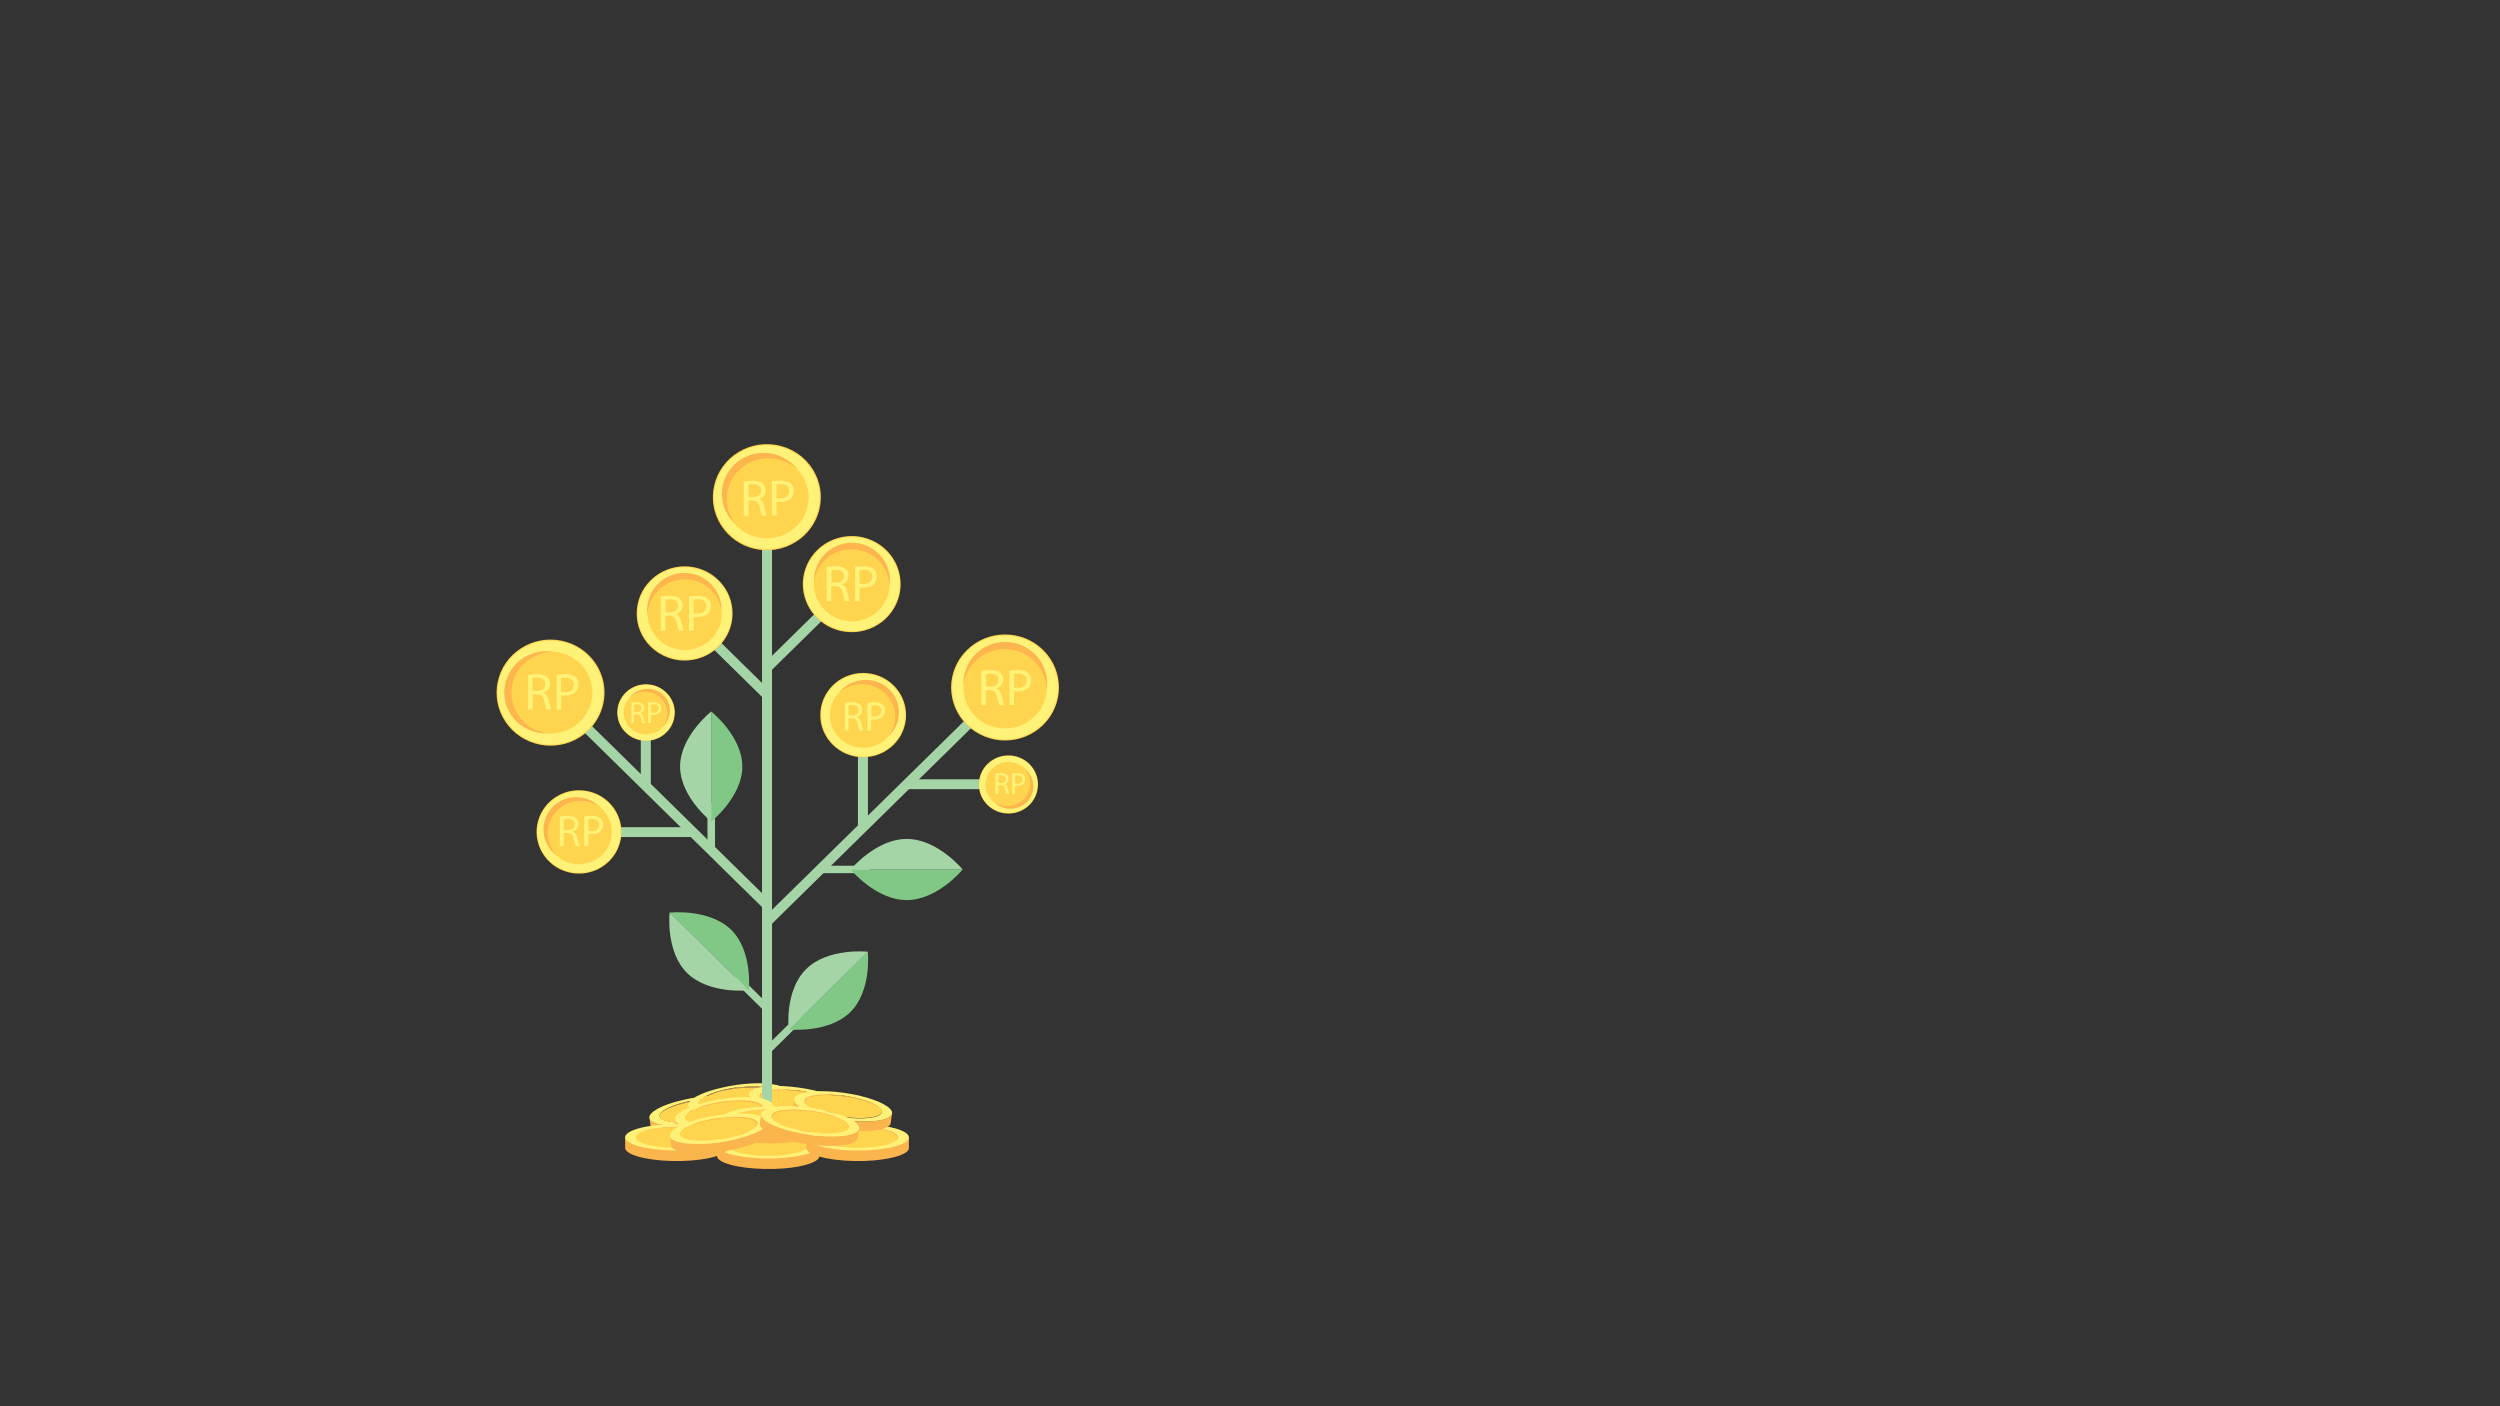 <?xml version="1.0" encoding="UTF-8"?>
<svg fill="none" viewBox="0 0 1920 1080" xmlns="http://www.w3.org/2000/svg">
<rect x="0" y="0" width="1920" height="1080" fill="#333333" stroke="none"/>
<g clip-path="url(#a)">
<path d="m498.77 858.35 0.996 7.206c0 1.068 0.633 2.135 1.992 3.025 5.342 3.647 20.009 4.359 35.764 2.224 3.984-0.534 7.968-1.245 11.861-2.224 15.754-3.648 25.623-9.075 25.623-13.434l-0.996-7.117c-0.271 4.359-10.05 9.697-25.623 13.256-3.984 0.889-7.968 1.69-11.952 2.224-15.754 2.135-30.422 1.423-35.764-2.224-1.268-0.89-1.901-1.869-1.901-2.936z" fill="#FBB54D"/>
<path d="m534.98 845.45-3.531 0.534 3.531-0.534zm0.543-0.089c1.178-0.178 2.355-0.267 3.441-0.445-1.086 0.178-2.263 0.267-3.441 0.445zm0.815-0.623c0.181 0 0.363-0.089 0.544-0.089 0.543-0.089 1.177-0.178 1.72-0.178 11.499-1.334 22.002-0.623 25.895 2.046 0.996 0.712 1.539 1.513 1.539 2.313v0.178 0.089c-0.09 0.979-0.815 2.047-2.082 3.025l-0.091 0.089c-3.169 2.58-9.507 5.249-18.108 7.206-3.079 0.712-6.338 1.335-9.417 1.691-12.404 1.69-24.084 1.156-28.249-1.779-3.622-2.492-0.724-6.139 6.7-9.253 0.091 0 0.091 0 0.181-0.089 0.091 0 0.181-0.089 0.181-0.089 3.169-1.334 7.153-2.58 11.68-3.648 1.54-0.355 3.169-0.711 4.709-0.978 1.358-0.267 2.806-0.445 4.165-0.712 0.181 0.267 0.452 0.178 0.633 0.178zm-0.181-2.135c-3.893 0.534-7.967 1.245-11.861 2.224-15.935 3.648-25.895 9.164-25.623 13.612 0.09 1.067 0.724 2.046 1.992 2.936 5.342 3.647 20.009 4.359 35.764 2.224 3.984-0.534 7.968-1.246 11.952-2.224 15.482-3.559 25.351-8.897 25.623-13.256 0.091-1.157-0.543-2.224-1.992-3.203-5.342-3.737-20.1-4.537-35.855-2.313z" fill="#FFF178"/>
<path d="m514.97 850.16c-0.09 0-0.09 0-0.181 0.089 0.091 0 0.091 0 0.181-0.089zm0.181-0.089c-0.09 0-0.181 0.089-0.181 0.089s0.091 0 0.181-0.089zm11.137 3.737c-0.815-0.534-0.815-1.157-0.181-1.691 0.634-0.622 1.992-1.156 3.984-1.69l-1.358-0.89 2.897-0.622 1.358 0.889c0.725-0.178 1.449-0.267 2.173-0.356 1.268-0.178 2.535-0.267 3.531-0.267 1.63 0 2.807 0.267 3.441 0.712 0.724 0.534 0.634 1.068-0.181 1.602-0.905 0.533-2.445 1.245-4.618 2.046-1.358 0.534-2.263 0.889-2.716 1.245-0.453 0.267-0.453 0.534-0.091 0.801 0.363 0.267 0.996 0.356 1.992 0.356 0.453 0 0.996 0 1.54-0.089 0.543-0.089 1.177-0.178 1.81-0.356 1.268-0.267 2.173-0.623 2.717-0.979 0.543-0.355 0.543-0.8 0-1.156l4.255-0.979h0.091c0.905 0.534 0.905 1.157 0 1.78-0.906 0.622-2.445 1.245-4.527 1.779l1.177 0.801-2.807 0.622-1.177-0.8c-0.906 0.178-1.72 0.267-2.445 0.444-1.267 0.178-2.354 0.267-3.44 0.267-1.63 0-2.898-0.267-3.532-0.711-0.724-0.534-0.633-0.979 0.181-1.602 0.815-0.534 2.355-1.245 4.528-2.046 1.448-0.534 2.444-0.89 2.806-1.245 0.453-0.267 0.453-0.534 0.091-0.801s-0.996-0.356-1.811-0.445c-0.453 0-0.996 0-1.539 0.089-0.453 0.089-0.996 0.178-1.539 0.267-1.177 0.267-1.902 0.623-2.354 0.979-0.363 0.355-0.272 0.711 0.181 1.067l-4.437 0.979zm9.235-8.452c-0.181 0-0.362 0.089-0.543 0.089l-3.531 0.534c-1.72 0.356-3.531 0.622-5.251 1.067-7.606 1.78-13.763 4.182-17.204 6.495 1.359-1.068 3.351-2.224 5.795-3.292-7.334 3.114-10.322 6.761-6.7 9.253 4.165 2.935 15.845 3.469 28.249 1.779 3.079-0.445 6.338-0.979 9.417-1.69 8.601-1.958 14.939-4.627 18.108-7.207l0.091-0.089c0.815-0.889 1.267-1.779 1.358-2.669 0-0.889-0.453-1.69-1.449-2.402-0.634-0.445-1.448-0.889-2.444-1.156-4.799-1.602-13.129-1.958-22.364-0.979-1.177 0-2.355 0.089-3.532 0.267zm-8.692 1.157c-4.527 1.067-8.511 2.313-11.68 3.647 3.169-1.423 7.153-2.669 11.68-3.647zm4.709-0.979c-1.63 0.267-3.169 0.623-4.709 0.979 1.54-0.356 3.169-0.712 4.709-0.979zm7.062-1.068c11.499-1.334 22.002-0.622 25.895 2.047-3.893-2.758-14.306-3.381-25.895-2.047zm-2.897 0.356c-1.359 0.178-2.807 0.445-4.165 0.712 1.448-0.267 2.806-0.534 4.165-0.712zm0.633-0.089c-0.181 0-0.362 0.089-0.633 0.089 0.181 0 0.452-0.089 0.633-0.089zc0.181 0 0.362-0.089 0.544-0.089-0.182 0-0.363 0.089-0.544 0.089z" fill="#FFD44F"/>
<path d="m536.34 844.74c-0.181 0-0.362 0.089-0.634 0.089-1.358 0.178-2.807 0.445-4.165 0.712-1.63 0.267-3.169 0.623-4.708 0.979-4.527 1.067-8.511 2.313-11.68 3.647-0.091 0-0.181 0.089-0.181 0.089-0.091 0-0.091 0-0.181 0.089-2.445 1.068-4.437 2.135-5.795 3.292 3.35-2.313 9.597-4.715 17.203-6.495 1.72-0.444 3.531-0.8 5.251-1.067 1.178-0.178 2.355-0.356 3.532-0.534 0.181 0 0.362-0.089 0.543-0.089 1.177-0.178 2.354-0.267 3.441-0.445 9.235-0.978 17.565-0.622 22.364 0.979 0.996 0.356 1.81 0.712 2.444 1.156 1.087 0.712 1.539 1.513 1.449 2.402 0 0.89-0.453 1.78-1.358 2.669 1.267-1.067 1.901-2.046 2.082-3.024v-0.089-0.178c0-0.89-0.543-1.602-1.539-2.313-3.893-2.669-14.396-3.381-25.895-2.047-0.543 0.089-1.177 0.178-1.72 0.178-0.091-0.089-0.272 0-0.453 0z" fill="#FBB54D"/>
<path d="m531.54 848.83-2.898 0.623 1.358 0.89c-1.901 0.534-3.259 1.156-3.984 1.69-0.633 0.623-0.543 1.157 0.182 1.691l4.346-0.979c-0.453-0.356-0.544-0.712-0.182-1.068 0.363-0.355 1.178-0.711 2.355-0.978 0.543-0.089 1.086-0.178 1.539-0.267 0.543-0.089 1.086-0.089 1.539-0.089 0.815 0 1.449 0.178 1.811 0.445s0.362 0.534-0.091 0.8c-0.452 0.356-1.358 0.712-2.806 1.246-2.264 0.801-3.803 1.423-4.528 2.046-0.814 0.534-0.905 1.068-0.181 1.602 0.634 0.533 1.902 0.711 3.531 0.711 0.996 0 2.174-0.089 3.441-0.267 0.815-0.089 1.63-0.266 2.445-0.444l1.177 0.8 2.807-0.622-1.177-0.801c2.082-0.534 3.531-1.157 4.527-1.78 0.996-0.622 0.996-1.245 0-1.779h-0.091l-4.255 0.979c0.543 0.356 0.543 0.801 0 1.156-0.544 0.356-1.449 0.623-2.717 0.979-0.633 0.178-1.267 0.267-1.81 0.356-0.544 0.089-1.087 0.089-1.54 0.089-0.996 0-1.629-0.089-1.992-0.356-0.362-0.267-0.271-0.534 0.091-0.801 0.453-0.356 1.358-0.711 2.716-1.245 2.264-0.801 3.803-1.424 4.618-2.046 0.815-0.534 0.905-1.068 0.181-1.602-0.634-0.445-1.811-0.712-3.441-0.712-1.086 0-2.263 0.089-3.531 0.267-0.724 0.089-1.358 0.178-2.173 0.356l-1.267-0.89z" fill="#FFF178"/>
<path d="m528.46 848.92 0.996 7.206c0 1.068 0.634 2.135 1.992 3.025 5.342 3.647 20.01 4.359 35.764 2.224 3.984-0.534 7.968-1.246 11.861-2.224 15.755-3.648 25.624-9.075 25.624-13.434l-0.996-7.117c-0.272 4.359-10.05 9.697-25.624 13.256-3.984 0.889-7.967 1.69-11.951 2.224-15.755 2.135-30.423 1.423-35.765-2.224-1.177-0.89-1.81-1.869-1.901-2.936z" fill="#FBB54D"/>
<path d="m564.68 836.02c-1.177 0.178-2.354 0.356-3.531 0.533 1.177-0.177 2.354-0.355 3.531-0.533zm0.634-0.089c1.177-0.178 2.354-0.267 3.441-0.445-1.177 0.089-2.264 0.267-3.441 0.445zm0.725-0.623c0.181 0 0.362-0.089 0.543-0.089 0.543-0.089 1.177-0.178 1.72-0.178 11.499-1.334 22.002-0.623 25.895 2.046 0.996 0.712 1.54 1.513 1.54 2.313v0.178 0.089c-0.091 0.979-0.815 2.047-2.083 3.025l-0.091 0.089c-3.169 2.58-9.507 5.249-18.108 7.206-3.079 0.712-6.338 1.335-9.416 1.691-12.405 1.69-24.085 1.156-28.25-1.78-3.621-2.491-0.724-6.138 6.7-9.252 0.091 0 0.091 0 0.181-0.089 0.091 0 0.182-0.089 0.182-0.089 3.169-1.334 7.152-2.58 11.68-3.648 1.539-0.355 3.169-0.711 4.708-0.978 1.358-0.267 2.807-0.445 4.165-0.712 0.271 0.267 0.452 0.178 0.634 0.178zm-0.091-2.135c-3.893 0.534-7.968 1.245-11.861 2.224-15.936 3.648-25.895 9.163-25.624 13.612 0.091 1.067 0.725 2.046 1.992 2.936 5.342 3.647 20.01 4.359 35.765 2.224 3.983-0.534 7.967-1.246 11.951-2.224 15.483-3.559 25.352-8.897 25.624-13.256 0.09-1.157-0.543-2.224-1.992-3.203-5.433-3.737-20.101-4.537-35.855-2.313z" fill="#FFF178"/>
<path d="m544.67 840.73c-0.09 0-0.09 0-0.181 0.089 0.091 0 0.181 0 0.181-0.089zm0.182-0.089c-0.091 0-0.182 0.089-0.182 0.089 0.091 0 0.182 0 0.182-0.089zm11.136 3.736c-0.815-0.533-0.905-1.156-0.181-1.69 0.634-0.623 1.992-1.156 3.984-1.69l-1.358-0.89 2.897-0.623 1.358 0.89c0.725-0.178 1.449-0.267 2.173-0.356 1.268-0.178 2.536-0.267 3.532-0.267 1.629 0 2.806 0.267 3.44 0.712 0.725 0.534 0.634 1.068-0.181 1.601-0.905 0.534-2.445 1.246-4.618 2.047-1.358 0.533-2.263 0.889-2.716 1.245-0.453 0.267-0.453 0.534-0.09 0.801 0.362 0.267 0.996 0.356 1.992 0.356 0.452 0 0.996 0 1.539-0.089s1.177-0.178 1.811-0.356c1.267-0.267 2.173-0.623 2.716-0.979s0.543-0.8 0-1.156l4.255-0.979h0.091c0.905 0.534 0.905 1.157 0 1.779-0.905 0.623-2.445 1.246-4.527 1.78l1.177 0.8-2.807 0.623-1.177-0.801c-0.905 0.178-1.72 0.267-2.445 0.445-1.267 0.178-2.354 0.267-3.44 0.267-1.63 0-2.898-0.267-3.531-0.712-0.725-0.533-0.634-0.978 0.181-1.601 0.815-0.534 2.354-1.245 4.527-2.046 1.448-0.534 2.444-0.89 2.807-1.246 0.452-0.267 0.452-0.533 0.09-0.8s-0.996-0.356-1.811-0.445c-0.452 0-0.996 0-1.539 0.089-0.453 0.089-0.996 0.178-1.539 0.267-1.177 0.267-1.902 0.622-2.354 0.978-0.362 0.356-0.272 0.712 0.181 1.068l-4.437 0.978zm9.326-8.451c-0.181 0-0.362 0.089-0.543 0.089l-3.531 0.534c-1.721 0.355-3.531 0.622-5.252 1.067-7.605 1.779-13.762 4.181-17.203 6.495 1.358-1.068 3.35-2.225 5.795-3.292-7.334 3.114-10.322 6.761-6.7 9.252 4.165 2.936 15.845 3.47 28.249 1.78 3.078-0.445 6.338-0.979 9.416-1.691 8.602-1.957 14.94-4.626 18.109-7.206l0.091-0.089c0.814-0.89 1.267-1.779 1.358-2.669 0-0.889-0.453-1.69-1.449-2.402-0.634-0.445-1.449-0.89-2.445-1.156-4.798-1.602-13.128-1.958-22.364-0.979-1.267-0.089-2.354 0.089-3.531 0.267zm-8.782 1.156c-4.528 1.068-8.511 2.313-11.68 3.648 3.169-1.424 7.152-2.669 11.68-3.648zm4.798-0.978c-1.629 0.267-3.169 0.623-4.708 0.978 1.539-0.355 3.079-0.711 4.708-0.978zm7.063-1.068c11.499-1.334 22.001-0.623 25.895 2.046-3.894-2.758-14.396-3.38-25.895-2.046zm-2.898 0.356c-1.358 0.178-2.807 0.445-4.165 0.712 1.358-0.267 2.717-0.534 4.165-0.712zm0.544-0.089c-0.182 0-0.363 0.089-0.634 0.089 0.271 0 0.452-0.089 0.634-0.089zc0.181 0 0.362-0.089 0.543-0.089-0.091 0-0.362 0.089-0.543 0.089z" fill="#FFD44F"/>
<path d="m566.04 835.31c-0.181 0-0.362 0.089-0.634 0.089-1.358 0.178-2.807 0.445-4.165 0.712-1.63 0.267-3.169 0.622-4.708 0.978-4.527 1.068-8.511 2.313-11.68 3.648-0.091 0-0.181 0.089-0.181 0.089-0.091 0-0.091 0-0.181 0.089-2.445 1.067-4.437 2.135-5.795 3.292 3.35-2.314 9.597-4.716 17.203-6.495 1.72-0.445 3.531-0.801 5.251-1.067 1.177-0.178 2.354-0.356 3.532-0.534 0.181 0 0.362-0.089 0.543-0.089 1.177-0.178 2.354-0.267 3.44-0.445 9.236-0.979 17.566-0.623 22.364 0.979 0.996 0.355 1.811 0.711 2.445 1.156 1.087 0.712 1.539 1.512 1.449 2.402 0 0.89-0.453 1.779-1.358 2.669 1.267-1.067 1.901-2.046 2.082-3.025v-0.089-0.178c0-0.889-0.543-1.601-1.539-2.313-3.893-2.669-14.396-3.38-25.895-2.046-0.544 0.089-1.177 0.178-1.721 0.178 0-0.089-0.271 0-0.452 0z" fill="#FBB54D"/>
<path d="m561.24 839.4-2.898 0.623 1.358 0.89c-1.901 0.534-3.259 1.156-3.983 1.69-0.634 0.623-0.544 1.157 0.181 1.69l4.346-0.978c-0.453-0.356-0.544-0.712-0.181-1.068 0.362-0.356 1.177-0.712 2.354-0.978 0.543-0.089 1.086-0.178 1.539-0.267 0.543-0.089 1.086-0.089 1.539-0.089 0.815 0 1.449 0.178 1.811 0.445 0.362 0.266 0.362 0.533-0.091 0.8-0.452 0.356-1.358 0.712-2.806 1.246-2.264 0.8-3.803 1.423-4.528 2.046-0.814 0.534-0.905 1.068-0.181 1.601 0.634 0.534 1.902 0.712 3.532 0.712 0.996 0 2.173-0.089 3.44-0.267 0.815-0.089 1.63-0.267 2.445-0.445l1.177 0.801 2.807-0.623-1.177-0.8c2.082-0.534 3.531-1.157 4.527-1.78 0.996-0.622 0.996-1.245 0-1.779h-0.091l-4.255 0.979c0.543 0.355 0.543 0.8 0 1.156-0.544 0.356-1.449 0.623-2.717 0.979-0.633 0.178-1.267 0.267-1.81 0.356-0.544 0.089-1.087 0.089-1.54 0.089-0.996 0-1.629-0.089-1.992-0.356-0.362-0.267-0.271-0.534 0.091-0.801 0.453-0.356 1.358-0.712 2.716-1.245 2.264-0.801 3.803-1.424 4.618-2.047 0.815-0.533 0.905-1.067 0.181-1.601-0.634-0.445-1.811-0.712-3.441-0.712-1.086 0-2.263 0.089-3.531 0.267-0.724 0.089-1.358 0.178-2.173 0.356l-1.267-0.89z" fill="#FFF178"/>
<path d="m562.05 849.72c8.951 0 16.207-2.788 16.207-6.227 0-3.44-7.256-6.228-16.207-6.228s-16.207 2.788-16.207 6.228c0 3.439 7.256 6.227 16.207 6.227z" fill="#FFD44F"/>
<path d="m650.52 850.96-0.996 7.206c0 1.068-0.634 2.135-1.992 3.025-5.342 3.648-20.01 4.359-35.765 2.224-3.984-0.534-7.967-1.245-11.861-2.224-15.754-3.648-25.623-9.074-25.623-13.434l0.996-7.117c0.271 4.359 10.05 9.697 25.623 13.256 3.984 0.889 7.968 1.69 11.952 2.224 15.754 2.135 30.422 1.423 35.764-2.224 1.177-0.89 1.811-1.868 1.902-2.936z" fill="#FBB54D"/>
<path d="m614.3 838.06 3.531 0.534-3.531-0.534zm-0.634-0.089c-1.177-0.178-2.354-0.267-3.44-0.445 1.177 0.178 2.263 0.356 3.44 0.445zm-0.724-0.534c0.181 0 0.362 0.089 0.634 0.089 1.358 0.178 2.807 0.445 4.165 0.712 1.629 0.267 3.169 0.623 4.708 0.978 4.527 1.068 8.511 2.314 11.68 3.648 0.09 0 0.181 0.089 0.181 0.089 0.09 0 0.09 0 0.181 0.089 7.334 3.114 10.322 6.761 6.7 9.252-4.165 2.936-15.845 3.47-28.249 1.78-3.079-0.445-6.338-0.979-9.417-1.691-8.601-1.957-14.939-4.626-18.108-7.206l-0.091-0.089c-1.267-1.067-1.901-2.046-2.082-3.025v-0.089-0.178c0-0.889 0.543-1.601 1.539-2.313 3.893-2.669 14.396-3.38 25.895-2.046 0.544 0.089 1.177 0.178 1.721 0.178 0.181-0.267 0.362-0.267 0.543-0.178zm0.09-2.224c-15.754-2.135-30.512-1.423-35.764 2.224-1.449 0.979-1.992 2.046-1.992 3.203 0.272 4.359 10.05 9.697 25.624 13.256 3.984 0.889 7.967 1.69 11.951 2.224 15.755 2.135 30.423 1.423 35.765-2.224 1.267-0.89 1.901-1.869 1.992-2.936 0.271-4.359-9.688-9.875-25.624-13.612-3.984-0.889-7.968-1.601-11.952-2.135z" fill="#FFF178"/>
<path d="m634.31 842.87c0.091 0 0.091 0 0.181 0.089-0.09-0.089-0.181-0.089-0.181-0.089zm-0.181-0.089c0.091 0 0.181 0.089 0.181 0.089-0.09 0-0.181-0.089-0.181-0.089zm-11.137 3.737-4.346-0.979c0.453-0.356 0.544-0.712 0.181-1.068-0.362-0.355-1.177-0.711-2.354-0.978-0.543-0.089-1.086-0.178-1.539-0.267-0.543-0.089-1.086-0.089-1.539-0.089-0.815 0-1.449 0.178-1.811 0.445s-0.362 0.533 0.091 0.8c0.452 0.356 1.358 0.712 2.806 1.246 2.264 0.801 3.803 1.423 4.527 2.046 0.815 0.534 0.906 1.068 0.182 1.601-0.634 0.534-1.902 0.712-3.532 0.712-0.996 0-2.173-0.089-3.44-0.267-0.815-0.089-1.63-0.267-2.445-0.445l-1.177 0.801-2.807-0.623 1.177-0.8c-2.082-0.534-3.531-1.157-4.527-1.78-0.996-0.622-0.996-1.245 0-1.779h0.091l4.255 0.979c-0.543 0.356-0.543 0.8 0 1.156 0.544 0.356 1.449 0.623 2.717 0.979 0.633 0.178 1.267 0.267 1.81 0.356 0.544 0.089 1.087 0.089 1.54 0.089 0.996 0 1.629-0.089 1.992-0.356 0.362-0.267 0.271-0.534-0.091-0.801-0.453-0.356-1.358-0.712-2.716-1.245-2.264-0.801-3.803-1.424-4.618-2.047-0.815-0.533-0.905-1.067-0.181-1.601 0.634-0.445 1.811-0.712 3.441-0.712 1.086 0 2.263 0.089 3.531 0.267 0.724 0.089 1.358 0.178 2.173 0.356l1.358-0.89 2.897 0.623-1.358 0.89c1.902 0.534 3.26 1.156 3.984 1.69 0.543 0.534 0.543 1.157-0.272 1.691zm-9.326-8.541c-1.177-0.178-2.354-0.267-3.44-0.445-9.235-0.979-17.565-0.623-22.364 0.979-0.996 0.356-1.811 0.711-2.445 1.156-1.086 0.712-1.539 1.513-1.448 2.402 0 0.89 0.452 1.78 1.358 2.669l0.09 0.089c3.169 2.58 9.507 5.249 18.109 7.206 3.078 0.712 6.338 1.335 9.416 1.691 12.404 1.69 24.084 1.156 28.249-1.78 3.622-2.491 0.725-6.138-6.7-9.252 2.445 1.068 4.437 2.135 5.795 3.292-3.35-2.313-9.598-4.715-17.203-6.495-1.72-0.445-3.531-0.8-5.252-1.067l-3.531-0.534c-0.181 0.178-0.362 0.178-0.634 0.089zm8.783 1.156c4.527 1.068 8.511 2.314 11.68 3.648-3.169-1.334-7.153-2.58-11.68-3.648zm-4.799-0.978c1.63 0.267 3.169 0.623 4.709 0.978-1.54-0.355-3.079-0.711-4.709-0.978zm-7.062-1.068c-11.499-1.334-22.002-0.622-25.895 2.046 3.893-2.668 14.396-3.38 25.895-2.046zm2.897 0.445c1.359 0.178 2.807 0.445 4.165 0.712-1.358-0.356-2.716-0.534-4.165-0.712zm-0.543-0.089c0.181 0 0.362 0.089 0.634 0.089-0.272-0.089-0.453-0.089-0.634-0.089zc-0.181 0-0.362-0.089-0.543-0.089 0.181 0 0.362 0 0.543 0.089z" fill="#FFD44F"/>
<path d="m612.94 837.44c0.181 0 0.362 0.089 0.634 0.089 1.358 0.178 2.807 0.445 4.165 0.712 1.63 0.267 3.169 0.623 4.708 0.978 4.527 1.068 8.511 2.314 11.68 3.648 0.091 0 0.181 0.089 0.181 0.089 0.091 0 0.091 0 0.181 0.089 2.445 1.068 4.437 2.135 5.795 3.292-3.35-2.313-9.597-4.715-17.203-6.495-1.72-0.445-3.531-0.801-5.251-1.067-1.177-0.178-2.355-0.356-3.532-0.534-0.181 0-0.362-0.089-0.543-0.089-1.177-0.178-2.354-0.267-3.44-0.445-9.236-0.979-17.566-0.623-22.364 0.979-0.996 0.355-1.811 0.711-2.445 1.156-1.087 0.712-1.539 1.513-1.449 2.402 0 0.89 0.453 1.78 1.358 2.669-1.267-1.067-1.901-2.046-2.082-3.025v-0.089-0.177c0-0.89 0.543-1.602 1.539-2.314 3.893-2.669 14.396-3.38 25.895-2.046 0.543 0.089 1.177 0.178 1.721 0.178 0.09-0.089 0.271-0.089 0.452 0z" fill="#FBB54D"/>
<path d="m617.74 841.53 2.898 0.623-1.358 0.89c1.901 0.534 3.259 1.156 3.983 1.69 0.634 0.623 0.544 1.157-0.181 1.691l-4.346-0.979c0.453-0.356 0.544-0.712 0.181-1.068-0.362-0.355-1.177-0.711-2.354-0.978-0.543-0.089-1.086-0.178-1.539-0.267-0.543-0.089-1.086-0.089-1.539-0.089-0.815 0-1.449 0.178-1.811 0.445s-0.362 0.534 0.091 0.8c0.452 0.356 1.358 0.712 2.806 1.246 2.264 0.801 3.803 1.423 4.527 2.046 0.815 0.534 0.906 1.068 0.182 1.602-0.634 0.533-1.902 0.711-3.532 0.711-0.996 0-2.173-0.089-3.44-0.267-0.815-0.088-1.63-0.266-2.445-0.444l-1.177 0.8-2.807-0.622 1.177-0.801c-2.082-0.534-3.531-1.157-4.527-1.779-0.996-0.623-0.996-1.246 0-1.78h0.091l4.255 0.979c-0.543 0.356-0.543 0.801 0 1.156 0.543 0.356 1.449 0.623 2.717 0.979 0.633 0.178 1.267 0.267 1.81 0.356 0.544 0.089 1.087 0.089 1.54 0.089 0.996 0 1.629-0.089 1.991-0.356 0.363-0.267 0.272-0.534-0.09-0.801-0.453-0.356-1.358-0.711-2.716-1.245-2.264-0.801-3.803-1.424-4.618-2.046-0.815-0.534-0.905-1.068-0.181-1.602 0.634-0.445 1.811-0.712 3.441-0.712 1.086 0 2.263 0.089 3.531 0.267 0.724 0.089 1.358 0.178 2.173 0.356l1.267-0.89z" fill="#FFF178"/>
<path d="m626.79 845.18c0 3.47-7.243 6.228-16.207 6.228s-16.207-2.758-16.207-6.228c0-3.469 7.243-6.227 16.207-6.227 8.873 0 16.207 2.758 16.207 6.227z" fill="#FFD44F"/>
<path d="m592.93 405.16h-7.696v449.81h7.696v-449.81z" fill="#A5D5A7"/>
<path d="m610.74 416.51c19.483-11.831 25.517-36.94 13.477-56.083-12.039-19.144-37.594-25.073-57.077-13.243s-25.517 36.939-13.477 56.083 37.594 25.073 57.077 13.243z" fill="#FFD54F"/>
<path d="m628.4 391c5.148-21.422-8.352-42.889-30.154-47.947-21.802-5.059-43.65 8.207-48.798 29.629s8.353 42.889 30.155 47.947c21.802 5.059 43.649-8.207 48.797-29.629z" fill="#FFF278"/>
<path d="m621 381.85c0 17.437-14.396 31.583-32.143 31.583-17.746 0-32.142-14.146-32.142-31.583s14.396-31.583 32.142-31.583c17.837 0 32.143 14.146 32.143 31.583z" fill="#FFD54F"/>
<path d="m590.21 351.96c8.602 0 16.931 3.469 22.636 8.896-5.795-7.829-15.755-13.078-26.348-13.078-17.747 0-32.143 14.146-32.143 31.583 0 8.986 4.074 17.437 10.231 23.131-3.893-5.249-6.519-12.01-6.519-18.95 0-17.437 14.397-31.582 32.143-31.582z" fill="#FCB64D"/>
<path d="m593.74 389.06c0-1.156-0.362-2.046-1.177-2.847-0.724-0.711-1.992-1.423-3.803-2.046-2.897-0.978-5.07-2.135-6.428-3.469-1.449-1.335-2.173-3.203-2.173-5.516 0-2.224 0.724-4.093 2.082-5.516 1.358-1.424 3.26-2.313 5.614-2.58v-4.359h3.259v4.448c2.354 0.356 4.165 1.334 5.433 2.936 1.358 1.601 1.992 3.736 1.992 6.405h-4.98c0-1.69-0.362-3.025-1.177-4.003-0.724-0.979-1.811-1.513-3.169-1.513s-2.445 0.356-3.169 1.068-1.087 1.69-1.087 2.936c0 1.156 0.363 2.135 1.087 2.847 0.724 0.711 2.082 1.423 3.893 2.046 2.898 0.978 4.98 2.224 6.429 3.558 1.358 1.335 2.082 3.203 2.082 5.516s-0.724 4.182-2.173 5.516c-1.448 1.424-3.35 2.224-5.885 2.491v3.915h-3.26v-3.915c-2.444-0.267-4.436-1.156-5.975-2.58-1.54-1.512-2.355-3.647-2.264-6.494v-0.089h4.799c0 1.868 0.452 3.291 1.448 4.092 0.906 0.801 2.173 1.246 3.532 1.246 1.539 0 2.716-0.356 3.531-1.068 1.086-0.712 1.539-1.69 1.539-3.025z" fill="#FFF278"/>
<path d="m642.93 465.19-5.442-5.347-51.538 50.641 5.442 5.347 51.538-50.641z" fill="#A5D5A7"/>
<path d="m664.06 484.2c20.013-5.391 31.789-25.703 26.302-45.368s-26.159-31.236-46.172-25.845c-20.013 5.392-31.79 25.704-26.303 45.368 5.487 19.665 26.159 31.236 46.173 25.845z" fill="#FFD54F"/>
<path d="m680.21 474.2c-14.396 14.146-37.666 14.146-52.062 0-14.396-14.145-14.396-37.009 0-51.155 14.396-14.145 37.666-14.145 52.062 0 14.306 14.146 14.306 37.01 0 51.155z" fill="#FFF278"/>
<path d="m674.78 468.77c-11.409 11.21-29.789 11.21-41.197 0-11.409-11.209-11.409-29.269 0-40.479 11.408-11.209 29.788-11.209 41.197 0 11.317 11.21 11.317 29.359 0 40.479z" fill="#FFD54F"/>
<path d="m674.51 430.25c5.523 5.427 8.601 12.9 8.692 20.018 1.358-8.719-1.539-18.327-8.33-25-11.408-11.209-29.789-11.209-41.197 0-5.795 5.694-8.692 13.79-8.601 21.263 0.905-5.783 3.712-11.743 8.239-16.192 11.408-11.298 29.788-11.298 41.197-0.089z" fill="#FCB64D"/>
<path d="m652.51 456.22c0.724-0.711 1.087-1.601 1.087-2.491 0-0.978-0.363-2.224-1.087-3.736-1.177-2.402-1.811-4.538-1.901-6.317 0-1.779 0.724-3.381 2.263-4.893 1.449-1.423 3.079-2.135 4.89-2.224 1.81-0.089 3.531 0.623 5.251 1.868l2.897-2.847 2.083 2.047-2.898 2.846c1.268 1.691 1.811 3.47 1.63 5.338-0.181 1.869-1.177 3.648-2.897 5.338l-3.169-3.113c1.086-1.068 1.72-2.136 1.901-3.292 0.181-1.157-0.181-2.046-1.086-2.936-0.906-0.89-1.811-1.335-2.717-1.246-0.905 0-1.81 0.445-2.625 1.246-0.725 0.712-1.177 1.601-1.177 2.491s0.362 2.224 1.177 3.825c1.177 2.492 1.811 4.538 1.811 6.317s-0.725 3.381-2.264 4.893c-1.539 1.513-3.169 2.224-4.98 2.224s-3.622-0.711-5.342-2.135l-2.535 2.491-2.083-2.046 2.536-2.491c-1.358-1.69-2.083-3.559-2.173-5.427 0-1.957 0.905-3.826 2.806-5.605h0.091l3.078 3.025c-1.267 1.246-1.81 2.402-1.72 3.559 0.091 1.156 0.543 2.135 1.449 3.024 0.996 0.979 1.992 1.424 2.988 1.513 0.996 0 1.901-0.445 2.716-1.246z" fill="#FFF278"/>
<path d="m586.64 536.59 5.442-5.347-51.539-50.641-5.442 5.348 51.539 50.64z" fill="#A5D5A7"/>
<path d="m499.76 496.7c14.397 14.146 37.666 14.146 52.062 0 14.397-14.145 14.397-37.009 0-51.155-14.396-14.145-37.665-14.145-52.062 0-14.396 14.146-14.396 37.099 0 51.155z" fill="#FFD54F"/>
<path d="m500.3 496.17c14.124 13.878 36.941 13.878 50.975 0 14.125-13.879 14.125-36.298 0-50.088-14.124-13.879-36.941-13.879-50.975 0-14.125 13.879-14.125 36.298 0 50.088z" fill="#FFF278"/>
<path d="m505.65 491.01c11.137 10.942 29.155 10.942 40.382 0 11.137-10.943 11.137-28.647 0-39.59s-29.155-10.943-40.291 0c-11.228 10.854-11.228 28.647-0.091 39.59z" fill="#FFD54F"/>
<path d="m505.83 453.2c-5.432 5.338-8.42 12.633-8.511 19.573-1.358-8.541 1.449-17.971 8.149-24.555 11.137-10.942 29.155-10.942 40.292 0 5.704 5.605 8.511 13.434 8.42 20.818-0.905-5.694-3.622-11.565-8.058-15.925-11.046-10.853-29.155-10.853-40.292 0.089z" fill="#FCB64D"/>
<path d="m530.1 479.8c0.996-0.089 1.992-0.534 2.898-1.512 0.905-0.89 1.358-1.869 1.448-2.936 0.091-1.068-0.543-2.224-1.72-3.47l2.988-2.936h0.091c1.901 1.779 2.806 3.648 2.716 5.516 0 1.868-0.725 3.648-2.083 5.338l2.536 2.491-2.083 2.046-2.535-2.491c-1.72 1.335-3.441 2.046-5.252 2.046-1.81 0-3.44-0.711-4.889-2.135-1.449-1.423-2.263-3.025-2.173-4.715 0-1.69 0.634-3.737 1.811-6.228 0.724-1.601 1.177-2.846 1.177-3.736s-0.362-1.69-1.087-2.491c-0.814-0.801-1.629-1.157-2.535-1.246-0.905 0-1.811 0.356-2.625 1.246-0.815 0.801-1.178 1.779-0.996 2.847 0.181 1.067 0.724 2.135 1.81 3.202l-3.259 3.114c-1.72-1.69-2.626-3.38-2.897-5.249-0.182-1.868 0.271-3.558 1.539-5.249l-2.807-2.758 2.082-2.046 2.807 2.758c1.63-1.245 3.35-1.868 5.161-1.868 1.811 0.089 3.35 0.801 4.799 2.135 1.539 1.512 2.263 3.114 2.173 4.804 0 1.779-0.634 3.826-1.811 6.139-0.724 1.512-1.086 2.669-1.086 3.647 0 0.979 0.362 1.78 1.086 2.491 0.815 0.89 1.72 1.246 2.716 1.246z" fill="#FFF278"/>
<path d="m587.62 804.33 4.098 4.026 26.185-25.729-4.097-4.026-26.186 25.729z" fill="#A5D5A7"/>
<path d="m605.6 790.65s30.513 3.203 47.354-13.256c16.841-16.547 13.491-46.529 13.491-46.529l-60.845 59.785z" fill="#81C785"/>
<path d="m619.18 744.21c-16.841 16.548-13.491 46.529-13.491 46.529l60.845-59.784c-0.091-0.089-30.603-3.292-47.354 13.255z" fill="#A5D5A7"/>
<path d="m757.9 547.29-5.442-5.347-165.95 163.06 5.442 5.347 165.95-163.06z" fill="#A5D5A7"/>
<path d="m801.18 556.76c-16.207 15.925-42.374 15.925-58.581 0s-16.207-41.636 0-57.561c16.207-15.924 42.374-15.924 58.581 0 16.117 15.925 16.117 41.725 0 57.561z" fill="#FFD54F"/>
<path d="m809.67 542.5c8.144-20.507-2.174-43.617-23.044-51.618-20.87-8.002-44.39 2.136-52.533 22.642-8.143 20.507 2.174 43.617 23.044 51.618 20.87 8.002 44.39-2.136 52.533-22.642z" fill="#FFF278"/>
<path d="m794.57 550.26c-12.495 12.277-32.867 12.277-45.362 0-12.495-12.278-12.495-32.295 0-44.572s32.867-12.277 45.362 0 12.495 32.294 0 44.572z" fill="#FFD54F"/>
<path d="m794.3 507.74c6.067 5.961 9.417 14.235 9.598 22.064 1.539-9.609-1.72-20.195-9.235-27.58-12.495-12.277-32.867-12.277-45.362 0-6.429 6.317-9.598 15.213-9.417 23.487 0.996-6.405 4.075-12.989 9.055-17.882 12.494-12.366 32.776-12.366 45.361-0.089z" fill="#FCB64D"/>
<path d="m770.03 536.47c0.815-0.801 1.267-1.779 1.267-2.758 0-1.067-0.362-2.402-1.177-4.092-1.358-2.669-1.992-4.982-2.082-6.94 0-1.957 0.815-3.736 2.445-5.426 1.629-1.602 3.44-2.403 5.432-2.403 1.992-0.088 3.893 0.623 5.795 2.047l3.169-3.114 2.354 2.313-3.169 3.114c1.358 1.868 1.992 3.825 1.72 5.872-0.271 2.046-1.267 4.003-3.259 5.871l-3.531-3.469c1.177-1.157 1.901-2.402 2.082-3.648s-0.181-2.313-1.177-3.203c-0.996-0.978-1.992-1.423-2.988-1.423s-1.992 0.534-2.897 1.334c-0.815 0.801-1.268 1.78-1.268 2.758 0 0.979 0.453 2.402 1.268 4.182 1.267 2.758 1.992 5.071 1.992 6.939 0 1.957-0.815 3.736-2.445 5.338-1.63 1.601-3.531 2.491-5.523 2.402-1.992 0-3.984-0.801-5.885-2.313l-2.807 2.758-2.264-2.224 2.807-2.758c-1.539-1.869-2.354-3.915-2.354-6.05-0.091-2.135 0.996-4.181 3.078-6.228h0.091l3.441 3.381c-1.359 1.335-1.992 2.669-1.902 3.915 0.091 1.245 0.634 2.313 1.63 3.291 1.086 1.068 2.173 1.602 3.259 1.691 0.996 0.089 1.992-0.267 2.898-1.157z" fill="#FFF278"/>
<path d="m658.88 635.8h7.696v-71.617h-7.696v71.617z" fill="#A5D5A7"/>
<path d="m629.96 549.19c0 17.882 14.758 32.384 32.957 32.384s32.958-14.502 32.958-32.384-14.759-32.383-32.958-32.383-32.957 14.501-32.957 32.383z" fill="#FFD54F"/>
<path d="m630.68 549.19c0 17.526 14.487 31.672 32.234 31.672 17.836 0 32.233-14.235 32.233-31.672 0-17.526-14.487-31.672-32.233-31.672-17.837 0-32.234 14.146-32.234 31.672z" fill="#FFF278"/>
<path d="m637.38 549.19c0 13.879 11.408 25.088 25.533 25.088s25.533-11.209 25.533-25.088c0-13.878-11.408-25.088-25.533-25.088-14.034 0-25.533 11.21-25.533 25.088z" fill="#FFD54F"/>
<path d="m661.92 525.44c-6.881 0-13.4 2.757-18.018 7.117 4.618-6.228 12.495-10.409 21.006-10.409 14.125 0 25.533 11.209 25.533 25.088 0 7.117-3.259 13.879-8.149 18.416 3.079-4.181 5.161-9.519 5.161-15.035 0-13.968-11.499-25.177-25.533-25.177z" fill="#FCB64D"/>
<path d="m660.11 557.29c0.634 0.534 1.63 0.89 2.807 0.89 1.086 0 2.082-0.356 2.806-0.979 0.725-0.623 1.087-1.779 1.087-3.292h3.803v0.089c0 2.313-0.543 4.004-1.811 5.16-1.268 1.157-2.807 1.869-4.799 2.047v3.113h-2.626v-3.113c-1.992-0.178-3.531-0.89-4.708-1.958-1.177-1.067-1.72-2.58-1.72-4.448s0.543-3.292 1.63-4.359c1.086-1.068 2.806-1.958 5.07-2.847 1.539-0.534 2.535-1.068 3.169-1.691 0.543-0.533 0.905-1.334 0.905-2.224 0-0.978-0.271-1.779-0.814-2.313-0.544-0.623-1.359-0.889-2.445-0.889-1.087 0-1.901 0.355-2.535 1.156s-0.906 1.868-0.906 3.203h-3.893c0-2.135 0.543-3.826 1.539-5.071 1.087-1.246 2.535-2.046 4.346-2.313v-3.47h2.626v3.47c1.901 0.178 3.35 0.889 4.437 2.046 1.086 1.156 1.629 2.58 1.629 4.359 0 1.869-0.543 3.292-1.72 4.449-1.177 1.067-2.897 2.046-5.161 2.757-1.449 0.534-2.445 1.068-2.988 1.602-0.634 0.623-0.905 1.334-0.905 2.224 0.181 1.068 0.543 1.868 1.177 2.402z" fill="#FFF278"/>
<path d="m696.48 598.51v7.563h72.886v-7.563h-72.886z" fill="#A5D5A7"/>
<path d="m774.47 580.15c-12.585 0-22.726 9.964-22.726 22.331 0 12.366 10.141 22.33 22.726 22.33s22.726-9.964 22.726-22.33c0-12.367-10.141-22.331-22.726-22.331z" fill="#FFD54F"/>
<path d="m774.47 624.37c12.301 0 22.274-9.798 22.274-21.886 0-12.087-9.973-21.885-22.274-21.885s-22.273 9.798-22.273 21.885c0 12.088 9.972 21.886 22.273 21.886z" fill="#FFF278"/>
<path d="m774.47 585.14c-9.778 0-17.656 7.74-17.656 17.348 0 9.609 7.878 17.349 17.656 17.349 9.779 0 17.656-7.74 17.656-17.349 0-9.608-7.877-17.348-17.656-17.348z" fill="#FFD54F"/>
<path d="m791.22 601.77c0-4.627-1.902-9.075-4.98-12.189 4.437 3.114 7.334 8.452 7.334 14.235 0 9.608-7.877 17.348-17.656 17.348-4.98 0-9.688-2.224-12.948-5.516 2.898 2.046 6.701 3.47 10.594 3.47 9.688 0 17.656-7.829 17.656-17.348z" fill="#FCB64D"/>
<path d="m768.76 600.53c-0.362 0.445-0.633 1.068-0.633 1.868 0 0.801 0.271 1.424 0.724 1.958 0.453 0.533 1.177 0.8 2.264 0.8v2.58h-0.091c-1.63 0-2.807-0.356-3.622-1.245-0.815-0.89-1.267-1.957-1.448-3.292h-2.173v-1.779h2.173c0.181-1.335 0.633-2.402 1.358-3.203 0.815-0.801 1.811-1.157 3.078-1.157 1.268 0 2.354 0.356 3.079 1.157 0.724 0.801 1.448 1.868 1.992 3.47 0.362 0.978 0.724 1.69 1.177 2.135 0.362 0.356 0.905 0.623 1.539 0.623 0.724 0 1.268-0.178 1.63-0.534 0.452-0.356 0.634-0.979 0.634-1.691 0-0.711-0.272-1.245-0.815-1.69-0.544-0.445-1.268-0.623-2.264-0.623v-2.669c1.449 0 2.716 0.356 3.622 1.068 0.905 0.712 1.449 1.69 1.63 2.936h2.444v1.779h-2.444c-0.181 1.246-0.634 2.313-1.449 3.025s-1.811 1.157-3.079 1.157c-1.267 0-2.354-0.356-3.078-1.157s-1.449-1.957-1.992-3.47c-0.362-0.978-0.724-1.601-1.177-2.046s-0.905-0.623-1.63-0.623c-0.453 0-0.996 0.178-1.449 0.623z" fill="#FFF278"/>
<path d="m442.43 545.63-5.442 5.347 149.36 146.76 5.442-5.347-149.36-146.76z" fill="#A5D5A7"/>
<path d="m445.51 566.05c19.169-12.314 24.55-37.566 12.017-56.401-12.532-18.835-38.231-24.122-57.4-11.808-19.17 12.314-24.55 37.565-12.018 56.401 12.532 18.835 38.231 24.122 57.401 11.808z" fill="#FFD54F"/>
<path d="m451.5 503.73c15.845 15.569 15.845 40.835 0 56.404s-41.559 15.569-57.404 0-15.845-40.835 0-56.404 41.559-15.569 57.404 0z" fill="#FFF278"/>
<path d="m445.53 509.6c12.495 12.278 12.495 32.295 0 44.572s-32.867 12.277-45.362 0-12.495-32.294 0-44.572c12.495-12.366 32.777-12.366 45.362 0z" fill="#FFD54F"/>
<path d="m402.24 509.87c6.067-5.96 14.487-9.252 22.455-9.43-9.779-1.512-20.553 1.69-28.068 9.075-12.495 12.277-12.495 32.294 0 44.571 6.428 6.317 15.483 9.431 23.903 9.253-6.519-0.979-13.219-4.004-18.199-8.897-12.676-12.277-12.676-32.294-0.091-44.572z" fill="#FCB64D"/>
<path d="m431.4 533.71c-0.815-0.801-1.811-1.245-2.807-1.245-1.087 0-2.445 0.355-4.165 1.156-2.717 1.335-5.071 1.957-7.063 2.046-1.992 0-3.802-0.8-5.523-2.402-1.629-1.601-2.444-3.38-2.444-5.338-0.091-1.957 0.633-3.825 2.082-5.693l-3.169-3.114 2.354-2.313 3.169 3.113c1.902-1.334 3.894-1.957 5.976-1.69 2.083 0.267 4.074 1.246 5.976 3.203l-3.531 3.47c-1.177-1.157-2.445-1.869-3.713-2.047-1.267-0.178-2.354 0.178-3.259 1.157-0.996 0.979-1.449 1.957-1.449 2.936 0 0.978 0.544 1.957 1.358 2.847 0.815 0.8 1.811 1.245 2.807 1.245s2.445-0.445 4.256-1.245c2.807-1.246 5.161-1.958 7.062-1.958 1.992 0 3.803 0.801 5.433 2.402 1.629 1.602 2.535 3.47 2.444 5.427 0 1.958-0.815 3.915-2.354 5.783l2.807 2.758-2.264 2.224-2.806-2.758c-1.902 1.513-3.984 2.313-6.157 2.313-2.173 0.089-4.256-0.978-6.338-3.024v-0.089l3.44-3.381c1.358 1.334 2.717 1.957 3.984 1.868 1.268-0.089 2.354-0.623 3.35-1.601 1.087-1.068 1.63-2.135 1.721-3.203 0.181-0.979-0.272-2.046-1.177-2.847z" fill="#FFF278"/>
<path d="m532.56 642.85v-7.562h-72.887v7.562h72.887z" fill="#A5D5A7"/>
<path d="m476.84 644.03c2.884-17.46-9.183-33.912-26.953-36.745-17.77-2.834-34.513 9.023-37.397 26.483s9.184 33.912 26.953 36.746c17.77 2.833 34.513-9.024 37.397-26.484z" fill="#FFD54F"/>
<path d="m476.21 643.93c2.828-17.12-9.005-33.252-26.429-36.031-17.424-2.778-33.841 8.848-36.669 25.969s9.005 33.252 26.429 36.031c17.424 2.778 33.841-8.848 36.669-25.969z" fill="#FFF278"/>
<path d="m444.71 663.78c13.944 0 25.262-11.121 25.262-24.822 0-13.7-11.318-24.821-25.262-24.821-13.943 0-25.261 11.121-25.261 24.821 0 13.701 11.318 24.822 25.261 24.822z" fill="#FFD54F"/>
<path d="m420.72 639.94c0 6.672 2.807 13.078 7.153 17.526-6.338-4.537-10.503-12.188-10.503-20.462 0-13.701 11.318-24.821 25.261-24.821 7.153 0 13.944 3.202 18.562 7.918-4.165-3.025-9.598-4.982-15.211-4.982-13.944-0.089-25.262 11.12-25.262 24.821z" fill="#FCB64D"/>
<path d="m452.86 641.63c0.543-0.623 0.905-1.512 0.905-2.758 0-1.067-0.362-2.046-0.996-2.758-0.633-0.711-1.72-1.067-3.259-1.067v-3.737h0.09c2.264 0 4.075 0.534 5.252 1.78 1.177 1.245 1.901 2.757 2.082 4.626h3.169v2.491h-3.169c-0.181 1.957-0.815 3.469-1.992 4.537-1.086 1.068-2.625 1.69-4.436 1.69-1.902 0-3.35-0.533-4.437-1.601-1.086-1.068-1.992-2.758-2.807-4.982-0.543-1.424-1.086-2.491-1.629-3.025-0.544-0.534-1.359-0.89-2.264-0.89-0.996 0-1.811 0.267-2.354 0.801s-0.906 1.335-0.906 2.402c0 1.068 0.363 1.868 1.178 2.402 0.814 0.623 1.901 0.89 3.169 0.89v3.825c-2.174 0-3.894-0.533-5.161-1.512-1.268-0.979-2.083-2.402-2.355-4.27h-3.531v-2.491h3.531c0.182-1.869 0.906-3.292 2.083-4.36 1.177-1.067 2.626-1.601 4.437-1.601 1.901 0 3.35 0.534 4.436 1.69 1.087 1.157 1.992 2.758 2.807 4.982 0.453 1.335 1.086 2.313 1.63 2.936 0.634 0.623 1.358 0.89 2.263 0.89 0.906 0.089 1.721-0.178 2.264-0.89z" fill="#FFF278"/>
<path d="m492.12 604.14h7.696v-52.579h-7.696v52.579z" fill="#A5D5A7"/>
<path d="m496.14 568.94c12.201 0 22.092-9.718 22.092-21.707s-9.891-21.708-22.092-21.708-22.093 9.719-22.093 21.708 9.892 21.707 22.093 21.707z" fill="#FFD54F"/>
<path d="m496.14 568.59c12.001 0 21.73-9.559 21.73-21.351 0-11.793-9.729-21.352-21.73-21.352s-21.73 9.559-21.73 21.352c0 11.792 9.729 21.351 21.73 21.351z" fill="#FFF278"/>
<path d="m496.14 564.05c9.451 0 17.113-7.528 17.113-16.814 0-9.287-7.662-16.815-17.113-16.815s-17.112 7.528-17.112 16.815c0 9.286 7.661 16.814 17.112 16.814z" fill="#FFD54F"/>
<path d="m495.42 531.22c-4.618 0-9.055 1.868-12.133 4.804 3.078-4.181 8.42-7.028 14.124-7.028 9.507 0 17.113 7.562 17.113 16.814 0 4.804-2.173 9.342-5.433 12.367 2.083-2.758 3.441-6.406 3.441-10.143 0.091-9.252-7.606-16.814-17.112-16.814z" fill="#FCB64D"/>
<path d="m494.24 552.66c0.453 0.356 1.087 0.622 1.902 0.622 0.724 0 1.358-0.177 1.901-0.622s0.725-1.157 0.725-2.224h2.535v0.089c0 1.512-0.362 2.669-1.177 3.469-0.815 0.801-1.902 1.246-3.26 1.424v2.046h-1.72v-2.135c-1.358-0.178-2.354-0.534-3.169-1.335-0.724-0.712-1.177-1.69-1.177-2.936 0-1.245 0.362-2.224 1.086-2.935 0.725-0.712 1.902-1.335 3.441-1.869 0.996-0.356 1.72-0.712 2.082-1.067 0.363-0.356 0.544-0.89 0.544-1.513s-0.181-1.156-0.544-1.601c-0.362-0.356-0.905-0.623-1.629-0.623-0.725 0-1.268 0.267-1.721 0.801-0.452 0.534-0.633 1.245-0.633 2.135h-2.445c0-1.423 0.362-2.58 1.086-3.47 0.725-0.889 1.721-1.423 2.898-1.601v-2.402h1.72v2.313c1.268 0.178 2.264 0.623 2.988 1.334 0.724 0.801 1.087 1.78 1.087 2.936 0 1.246-0.363 2.224-1.178 2.936-0.724 0.712-1.901 1.335-3.44 1.868-0.906 0.356-1.63 0.712-1.992 1.068-0.362 0.445-0.634 0.89-0.634 1.512 0 0.89 0.272 1.424 0.724 1.78z" fill="#FFF278"/>
<path d="m630.8 664.89v5.694h37.032v-5.694h-37.032z" fill="#A5D5A7"/>
<path d="m653.32 667.78s19.286 23.487 43.008 23.487 43.008-23.487 43.008-23.487h-86.016z" fill="#81C785"/>
<path d="m696.33 644.3c-23.722 0-43.008 23.487-43.008 23.487h86.016s-19.195-23.487-43.008-23.487z" fill="#A5D5A7"/>
<path d="m543.33 653.12h5.795v-36.387h-5.795v36.387z" fill="#A5D5A7"/>
<path d="m546.21 630.95s23.904-18.949 23.904-42.258-23.904-42.259-23.904-42.259v84.517z" fill="#81C785"/>
<path d="m522.31 588.7c0 23.309 23.903 42.258 23.903 42.258v-84.517s-23.903 18.95-23.903 42.259z" fill="#A5D5A7"/>
<path d="m588.92 778.35 4.097-4.026-26.185-25.73-4.098 4.026 26.186 25.73z" fill="#A5D5A7"/>
<path d="m575.09 760.66s3.259-29.981-13.491-46.529c-16.841-16.548-47.354-13.256-47.354-13.256l60.845 59.785z" fill="#81C785"/>
<path d="m527.74 747.32c16.841 16.548 47.353 13.256 47.353 13.256l-60.844-59.785c0 0.089-3.26 30.07 13.491 46.529z" fill="#A5D5A7"/>
<path d="m602.53 897.32c16.478-1.424 26.891-5.338 26.8-9.609v-8.007h-78.772v8.007c0 1.068 0.724 2.136 2.083 3.203 6.971 5.249 29.245 8.096 49.889 6.406z" fill="#FBB54D"/>
<path d="m602.52 889.22c-20.553 1.779-42.917-1.068-49.889-6.406-6.971-5.338 4.075-11.031 24.718-12.811 20.644-1.779 42.918 1.068 49.889 6.406 6.882 5.338-4.165 11.032-24.718 12.811z" fill="#FFF178"/>
<path d="m599.9 887.27c-16.297 1.423-33.953-0.89-39.476-5.071-5.523-4.182 3.259-8.719 19.557-10.142 16.298-1.424 33.953 0.889 39.477 5.071-5.524-4.182-23.179-6.495-39.477-5.071-8.783 0.711-15.302 2.402-18.652 4.448 3.531-1.779 10.05-3.292 18.018-3.915 16.298-1.423 33.954 0.89 39.477 5.071 2.173 1.691 1.901 3.47 0 5.071-3.35 2.047-9.96 3.737-18.924 4.538z" fill="#FFD44F"/>
<path d="m618.82 882.64c1.901-1.601 2.173-3.38 0-5.07-5.523-4.182-23.179-6.495-39.477-5.072-7.877 0.712-14.396 2.136-18.018 3.915 3.351-2.046 9.96-3.648 18.652-4.448 16.298-1.424 33.954 0.889 39.477 5.071 2.444 1.957 1.992 3.914-0.634 5.604z" fill="#FBB54D"/>
<path d="m597.27 884.15-2.988 0.267-1.267-0.979c-2.354 0.089-4.437 0.089-6.157-0.089-1.721-0.178-2.988-0.623-3.712-1.156-0.725-0.534-0.634-1.068 0.181-1.513 0.905-0.445 2.444-0.889 4.798-1.334 1.54-0.356 2.536-0.623 2.988-0.801 0.453-0.267 0.453-0.534 0.091-0.801s-0.996-0.533-1.902-0.622c-0.905-0.089-1.901-0.089-3.259 0-1.177 0.089-2.083 0.266-2.445 0.622-0.362 0.267-0.362 0.623 0.181 1.068l-4.527 0.356c-0.815-0.623-0.905-1.246-0.181-1.691 0.724-0.533 2.083-0.889 4.075-1.156l-1.359-1.068 2.988-0.267 1.358 1.068c2.264-0.089 4.256-0.089 5.976 0.178 1.721 0.267 2.898 0.623 3.622 1.156 0.724 0.534 0.634 1.068-0.272 1.513-0.905 0.445-2.535 0.89-4.889 1.334-1.449 0.267-2.354 0.534-2.807 0.801s-0.543 0.534-0.181 0.801 1.087 0.534 2.083 0.623c0.996 0.088 2.173 0.088 3.621 0 1.268-0.089 2.264-0.267 2.898-0.534 0.633-0.267 0.633-0.623 0-1.068l4.436-0.356h0.091c0.905 0.712 0.905 1.246 0 1.78-0.996 0.444-2.535 0.889-4.708 1.067l1.267 0.801z" fill="#FFF178"/>
<path d="m607.41 879.17c0 3.47-7.244 6.227-16.207 6.227-8.964 0-16.208-2.757-16.208-6.227s7.244-6.228 16.208-6.228c8.963 0 16.207 2.758 16.207 6.228z" fill="#FFD44F"/>
<path d="m518.32 859.59 0.996 7.207c0 1.067 0.633 2.135 1.992 3.024 5.342 3.648 20.009 4.36 35.764 2.225 3.984-0.534 7.968-1.246 11.861-2.225 15.754-3.647 25.624-9.074 25.624-13.433l-0.996-7.118c-0.272 4.36-10.141 9.698-25.624 13.256-3.984 0.89-7.968 1.691-11.952 2.224-15.754 2.136-30.422 1.424-35.764-2.224-1.177-0.889-1.811-1.868-1.901-2.936z" fill="#FBB54D"/>
<path d="m554.54 846.69-3.531 0.534 3.531-0.534zm0.634-0.089c1.177-0.177 2.354-0.266 3.44-0.444-1.177 0.178-2.263 0.267-3.44 0.444zm0.724-0.622c0.181 0 0.362-0.089 0.543-0.089 0.544-0.089 1.177-0.178 1.721-0.178 11.499-1.335 22.002-0.623 25.895 2.046 0.996 0.712 1.539 1.512 1.539 2.313v0.178 0.089c-0.09 0.979-0.815 2.046-2.082 3.025l-0.091 0.089c-3.169 2.58-9.507 5.249-18.108 7.206-3.079 0.712-6.338 1.334-9.417 1.69-12.404 1.691-24.084 1.157-28.249-1.779-3.622-2.491-0.724-6.139 6.7-9.252 0.091 0 0.091 0 0.181-0.089 0.091 0 0.181-0.089 0.181-0.089 3.169-1.335 7.153-2.58 11.68-3.648 1.539-0.356 3.169-0.712 4.708-0.978 1.359-0.267 2.807-0.445 4.165-0.712 0.272 0.267 0.453 0.178 0.634 0.178zm-0.09-2.135c-3.894 0.533-7.968 1.245-11.861 2.224-15.936 3.647-25.896 9.163-25.624 13.611 0.091 1.068 0.724 2.047 1.992 2.936 5.342 3.648 20.01 4.359 35.764 2.224 3.984-0.533 7.968-1.245 11.952-2.224 15.483-3.558 25.352-8.896 25.623-13.256 0.091-1.156-0.543-2.224-1.992-3.202-5.432-3.737-20.1-4.538-35.854-2.313z" fill="#FFF178"/>
<path d="m534.53 851.41c-0.09 0-0.09-1e-3 -0.181 0.088 0.091 0 0.181 0 0.181-0.088zm0.272 0c-0.091 0-0.181 0.088-0.181 0.088 0-0.089 0.09-0.088 0.181-0.088zm11.046 3.736c-0.815-0.534-0.815-1.157-0.181-1.69 0.634-0.623 1.992-1.157 3.984-1.691l-1.358-0.889 2.897-0.623 1.358 0.89c0.724-0.178 1.449-0.267 2.173-0.356 1.268-0.178 2.535-0.267 3.531-0.267 1.63 0 2.807 0.267 3.441 0.712 0.724 0.533 0.634 1.067-0.181 1.601-0.906 0.534-2.445 1.245-4.618 2.046-1.358 0.534-2.263 0.89-2.716 1.246-0.453 0.267-0.453 0.533-0.091 0.8s0.996 0.356 1.992 0.356c0.453 0 0.996 0 1.539-0.089 0.544-0.089 1.177-0.178 1.811-0.356 1.268-0.267 2.173-0.622 2.717-0.978 0.543-0.356 0.543-0.801 0-1.157l4.255-0.978h0.091c0.905 0.533 0.905 1.156 0 1.779-0.906 0.623-2.445 1.245-4.528 1.779l1.178 0.801-2.807 0.623-1.177-0.801c-0.906 0.178-1.721 0.267-2.445 0.445-1.268 0.178-2.354 0.267-3.441 0.267-1.629 0-2.897-0.267-3.531-0.712-0.724-0.534-0.634-0.979 0.181-1.601 0.815-0.534 2.354-1.246 4.527-2.047 1.449-0.533 2.445-0.889 2.807-1.245 0.453-0.267 0.453-0.534 0.091-0.801s-0.996-0.356-1.811-0.445c-0.453 0-0.996 0-1.539 0.089-0.453 0.089-0.996 0.178-1.54 0.267-1.177 0.267-1.901 0.623-2.354 0.979-0.362 0.356-0.271 0.712 0.181 1.067l-4.436 0.979zm9.326-8.541c-0.181 0-0.362 0.089-0.543 0.089-1.178 0.178-2.355 0.356-3.532 0.534-1.72 0.356-3.531 0.623-5.251 1.068-7.606 1.779-13.763 4.181-17.203 6.494 1.358-1.067 3.35-2.224 5.795-3.292-7.334 3.114-10.322 6.762-6.701 9.253 4.165 2.936 15.845 3.469 28.25 1.779 3.078-0.445 6.338-0.979 9.416-1.69 8.602-1.957 14.94-4.626 18.109-7.206l0.09-0.089c0.815-0.89 1.268-1.78 1.358-2.669 0-0.89-0.452-1.691-1.448-2.402-0.634-0.445-1.449-0.89-2.445-1.157-4.799-1.601-13.129-1.957-22.364-0.978-1.268 0-2.354 0.088-3.531 0.266zm-8.783 1.157c-4.527 1.068-8.511 2.313-11.68 3.648 3.169-1.335 7.153-2.58 11.68-3.648zm4.799-0.979c-1.63 0.267-3.169 0.623-4.708 0.979 1.539-0.356 3.078-0.712 4.708-0.979zm7.062-1.067c11.499-1.335 22.002-0.623 25.895 2.046-3.893-2.669-14.396-3.381-25.895-2.046zm-2.897 0.356c-1.358 0.178-2.807 0.444-4.165 0.711 1.358-0.267 2.807-0.533 4.165-0.711zm0.543-0.089c-0.181 0-0.362 0.089-0.634 0.089 0.272 0 0.453-0.089 0.634-0.089zc0.181 0 0.362-0.089 0.543-0.089-0.09 0.089-0.362 0.089-0.543 0.089z" fill="#FFD44F"/>
<path d="m555.89 845.98c-0.181 0-0.362 0.089-0.633 0.089-1.359 0.177-2.807 0.444-4.165 0.711-1.63 0.267-3.169 0.623-4.709 0.979-4.527 1.068-8.511 2.313-11.68 3.648-0.09 0-0.181 0.088-0.181 0.088-0.09 0-0.09 0-0.181 0.089-2.445 1.068-4.436 2.136-5.795 3.292 3.35-2.313 9.598-4.715 17.204-6.494 1.72-0.445 3.531-0.801 5.251-1.068l3.531-0.534c0.181 0 0.362-0.089 0.543-0.089 1.177-0.178 2.355-0.267 3.441-0.445 9.235-0.978 17.565-0.622 22.364 0.979 0.996 0.356 1.811 0.712 2.445 1.157 1.086 0.711 1.539 1.512 1.448 2.402 0 0.889-0.452 1.779-1.358 2.669 1.268-1.068 1.902-2.046 2.083-3.025v-0.089-0.178c0-0.89-0.543-1.601-1.539-2.313-3.894-2.669-14.397-3.381-25.896-2.046-0.543 0.089-1.177 0.178-1.72 0.178h-0.453z" fill="#FBB54D"/>
<path d="m551.1 850.08-2.897 0.623 1.358 0.89c-1.901 0.533-3.26 1.156-3.984 1.69-0.634 0.623-0.543 1.156 0.181 1.69l4.346-0.978c-0.452-0.356-0.543-0.712-0.181-1.068s1.177-0.712 2.354-0.979c0.544-0.089 1.087-0.177 1.54-0.266 0.543-0.089 1.086-0.089 1.539-0.089 0.815 0 1.448 0.178 1.811 0.444 0.362 0.267 0.362 0.534-0.091 0.801-0.453 0.356-1.358 0.712-2.807 1.246-2.263 0.8-3.803 1.423-4.527 2.046-0.815 0.534-0.905 1.067-0.181 1.601 0.634 0.534 1.901 0.712 3.531 0.712 0.996 0 2.173-0.089 3.441-0.267 0.815-0.089 1.63-0.267 2.444-0.445l1.177 0.801 2.807-0.623-1.177-0.801c2.083-0.533 3.531-1.156 4.527-1.779s0.996-1.245 0-1.779h-0.09l-4.256 0.978c0.544 0.356 0.544 0.801 0 1.157-0.543 0.356-1.448 0.623-2.716 0.979-0.634 0.178-1.268 0.266-1.811 0.355s-1.086 0.089-1.539 0.089c-0.996 0-1.63-0.089-1.992-0.355-0.362-0.267-0.272-0.534 0.091-0.801 0.452-0.356 1.358-0.712 2.716-1.246 2.263-0.8 3.803-1.423 4.618-2.046 0.814-0.534 0.905-1.067 0.181-1.601-0.634-0.445-1.811-0.712-3.441-0.712-1.086 0-2.264 0.089-3.531 0.267-0.724 0.089-1.358 0.178-2.173 0.356l-1.268-0.89z" fill="#FFF178"/>
<path d="m556.8 860.04c8.951 0 16.207-2.788 16.207-6.227 0-3.44-7.256-6.228-16.207-6.228s-16.207 2.788-16.207 6.228c0 3.439 7.256 6.227 16.207 6.227z" fill="#FFD44F"/>
<path d="m604.97 877.57c16.478-1.424 26.891-5.338 26.8-9.609v-8.007h-78.772v8.007c0 1.068 0.725 2.135 2.083 3.203 6.971 5.249 29.335 8.185 49.889 6.406z" fill="#FBB54D"/>
<path d="m604.97 869.56c-20.553 1.779-42.917-1.068-49.889-6.406-6.971-5.338 4.075-11.032 24.719-12.811 20.643-1.779 42.917 1.068 49.889 6.406 6.971 5.249-4.075 11.031-24.719 12.811z" fill="#FFF178"/>
<path d="m602.34 867.51c-16.297 1.424-33.953-0.889-39.476-5.071-5.523-4.181 3.259-8.718 19.557-10.142 16.298-1.423 33.954 0.89 39.477 5.071-5.523-4.181-23.179-6.494-39.477-5.071-8.783 0.712-15.302 2.402-18.652 4.449 3.531-1.78 10.05-3.292 18.018-3.915 16.298-1.423 33.954 0.89 39.477 5.071 2.173 1.69 1.901 3.47 0 5.071-3.26 2.046-9.96 3.737-18.924 4.537z" fill="#FFD44F"/>
<path d="m621.27 862.98c1.902-1.601 2.173-3.381 0-5.071-5.523-4.181-23.179-6.494-39.476-5.071-7.878 0.712-14.397 2.135-18.018 3.915 3.35-2.047 9.959-3.648 18.651-4.449 16.298-1.423 33.954 0.89 39.477 5.071 2.445 1.869 2.083 3.826-0.634 5.605z" fill="#FBB54D"/>
<path d="m599.81 864.4-2.988 0.267-1.268-0.979c-2.354 0.089-4.436 0.089-6.157-0.089-1.72-0.178-2.988-0.623-3.712-1.157-0.724-0.533-0.634-1.067 0.181-1.512 0.906-0.445 2.445-0.89 4.799-1.334 1.539-0.356 2.535-0.623 2.988-0.801 0.453-0.267 0.453-0.534 0.09-0.801-0.362-0.267-0.996-0.534-1.901-0.623s-1.901-0.089-3.26 0c-1.177 0.089-2.082 0.267-2.444 0.623-0.362 0.267-0.362 0.623 0.181 1.068l-4.527 0.356c-0.815-0.623-0.906-1.246-0.181-1.691 0.724-0.534 2.082-0.889 4.074-1.156l-1.358-1.068 2.988-0.267 1.358 1.068c2.264-0.089 4.256-0.089 5.976 0.178s2.897 0.622 3.622 1.156c0.724 0.534 0.633 1.068-0.272 1.513-0.906 0.445-2.535 0.889-4.889 1.334-1.449 0.267-2.355 0.534-2.807 0.801-0.453 0.267-0.543 0.534-0.181 0.801 0.362 0.266 1.086 0.533 2.082 0.622s2.173 0.089 3.622 0c1.267-0.089 2.263-0.267 2.897-0.533 0.634-0.267 0.634-0.623 0-1.068l4.437-0.356h0.09c0.906 0.712 0.906 1.246 0 1.779-0.996 0.445-2.535 0.89-4.708 1.068l1.268 0.801z" fill="#FFF178"/>
<path d="m532.08 891.18c16.479-1.423 26.891-5.338 26.801-9.608v-8.007h-78.772v8.007c0 1.067 0.724 2.135 2.082 3.203 6.972 5.248 29.336 8.184 49.889 6.405z" fill="#FBB54D"/>
<path d="m532.08 883.08c-20.553 1.78-42.917-1.067-49.889-6.405s4.074-11.032 24.718-12.811c20.644-1.78 42.917 1.067 49.889 6.405s-4.074 11.121-24.718 12.811z" fill="#FFF178"/>
<path d="m529.46 881.13c-16.298 1.423-33.954-0.89-39.477-5.071s3.26-8.719 19.557-10.142c16.298-1.424 33.954 0.89 39.477 5.071-5.523-4.181-23.179-6.495-39.477-5.071-8.782 0.712-15.301 2.402-18.651 4.448 3.531-1.779 10.05-3.292 18.018-3.914 16.297-1.424 33.953 0.889 39.476 5.071 2.173 1.69 1.902 3.469 0 5.071-3.259 2.046-9.959 3.736-18.923 4.537z" fill="#FFD44F"/>
<path d="m548.38 876.5c1.901-1.601 2.173-3.381 0-5.071-5.523-4.182-23.179-6.495-39.477-5.071-7.877 0.712-14.396 2.135-18.018 3.914 3.35-2.046 9.96-3.647 18.652-4.448 16.298-1.423 33.953 0.89 39.477 5.071 2.444 1.957 2.082 3.915-0.634 5.605z" fill="#FBB54D"/>
<path d="m526.92 878.01-2.988 0.267-1.267-0.978c-2.355 0.089-4.437 0.089-6.157-0.089-1.721-0.178-2.988-0.623-3.713-1.157-0.724-0.534-0.633-1.068 0.182-1.512 0.905-0.445 2.444-0.89 4.798-1.335 1.54-0.356 2.535-0.623 2.988-0.801 0.453-0.266 0.453-0.533 0.091-0.8s-0.996-0.534-1.902-0.623c-0.905-0.089-1.901-0.089-3.259 0-1.177 0.089-2.083 0.267-2.445 0.623-0.362 0.267-0.362 0.623 0.181 1.067l-4.527 0.356c-0.815-0.623-0.905-1.245-0.181-1.69 0.724-0.534 2.083-0.89 4.074-1.157l-1.358-1.067 2.988-0.267 1.358 1.067c2.264-0.089 4.256-0.089 5.976 0.178s2.898 0.623 3.622 1.157 0.634 1.067-0.272 1.512c-0.905 0.445-2.535 0.89-4.889 1.335-1.449 0.267-2.354 0.534-2.807 0.801-0.453 0.266-0.543 0.533-0.181 0.8s1.087 0.534 2.083 0.623c0.995 0.089 2.173 0.089 3.621 0 1.268-0.089 2.264-0.267 2.898-0.534 0.633-0.267 0.633-0.623 0-1.067l4.436-0.356h0.091c0.905 0.711 0.905 1.245 0 1.779-0.996 0.445-2.535 0.89-4.709 1.068l1.268 0.8z" fill="#FFF178"/>
<path d="m531.99 873.83c0 3.47-7.243 6.227-16.207 6.227s-16.207-2.757-16.207-6.227 7.243-6.228 16.207-6.228c8.873 0 16.207 2.758 16.207 6.228z" fill="#FFD44F"/>
<path d="m671.25 891.18c16.478-1.423 26.891-5.338 26.8-9.608v-8.007h-78.772v8.007c0 1.067 0.725 2.135 2.083 3.203 6.972 5.248 29.336 8.184 49.889 6.405z" fill="#FBB54D"/>
<path d="m671.25 883.08c-20.553 1.78-42.917-1.067-49.888-6.405-6.972-5.338 4.074-11.032 24.718-12.811 20.643-1.78 42.917 1.067 49.889 6.405 6.971 5.338-4.075 11.121-24.719 12.811z" fill="#FFF178"/>
<path d="m668.62 881.13c-16.297 1.423-33.953-0.89-39.476-5.071s3.259-8.719 19.557-10.142c16.298-1.424 33.954 0.89 39.477 5.071-5.523-4.181-23.179-6.495-39.477-5.071-8.783 0.712-15.302 2.402-18.652 4.448 3.531-1.779 10.051-3.292 18.018-3.914 16.298-1.424 33.954 0.889 39.477 5.071 2.173 1.69 1.901 3.469 0 5.071-3.26 2.046-9.96 3.736-18.924 4.537z" fill="#FFD44F"/>
<path d="m687.55 876.5c1.902-1.601 2.173-3.381 0-5.071-5.523-4.182-23.179-6.495-39.476-5.071-7.878 0.712-14.397 2.135-18.018 3.914 3.35-2.046 9.959-3.647 18.652-4.448 16.297-1.423 33.953 0.89 39.476 5.071 2.445 1.957 2.083 3.915-0.634 5.605z" fill="#FBB54D"/>
<path d="m666.09 878.01-2.988 0.267-1.268-0.978c-2.354 0.089-4.436 0.089-6.157-0.089-1.72-0.178-2.988-0.623-3.712-1.157s-0.634-1.068 0.181-1.512c0.906-0.445 2.445-0.89 4.799-1.335 1.539-0.356 2.535-0.623 2.988-0.801 0.452-0.266 0.453-0.533 0.09-0.8-0.362-0.267-0.996-0.534-1.901-0.623s-1.901-0.089-3.26 0c-1.177 0.089-2.082 0.267-2.444 0.623-0.362 0.267-0.362 0.623 0.181 1.067l-4.527 0.356c-0.815-0.623-0.906-1.245-0.181-1.69 0.724-0.534 2.082-0.89 4.074-1.157l-1.358-1.067 2.988-0.267 1.358 1.067c2.264-0.089 4.255-0.089 5.976 0.178 1.72 0.267 2.897 0.623 3.621 1.157 0.725 0.534 0.634 1.067-0.271 1.512-0.906 0.445-2.535 0.89-4.889 1.335-1.449 0.267-2.355 0.534-2.807 0.801-0.453 0.266-0.544 0.533-0.181 0.8 0.362 0.267 1.086 0.534 2.082 0.623s2.173 0.089 3.622 0c1.267-0.089 2.263-0.267 2.897-0.534s0.634-0.623 0-1.067l4.437-0.356h0.09c0.906 0.711 0.906 1.245 0 1.779-0.996 0.445-2.535 0.89-4.708 1.068l1.268 0.8z" fill="#FFF178"/>
<path d="m677.4 873.56c0 3.47-7.243 6.228-16.207 6.228-8.963 0-16.207-2.758-16.207-6.228s7.244-6.228 16.207-6.228c8.964 0 16.207 2.758 16.207 6.228z" fill="#FFD44F"/>
<path d="m685.1 854.97-0.996 7.206c0 1.068-0.633 2.136-1.992 3.025-5.342 3.648-20.009 4.36-35.764 2.224-3.984-0.533-7.968-1.245-11.861-2.224-15.754-3.647-25.623-9.074-25.623-13.434l0.995-7.117c0.272 4.36 10.051 9.697 25.624 13.256 3.984 0.89 7.968 1.69 11.952 2.224 15.754 2.135 30.422 1.424 35.764-2.224 1.177-0.89 1.811-1.868 1.901-2.936z" fill="#FBB54D"/>
<path d="m648.79 842.07 3.531 0.534-3.531-0.534zm-0.543-0.089c-1.177-0.178-2.354-0.267-3.441-0.445 1.087 0.178 2.264 0.267 3.441 0.445zm-0.815-0.623c0.181 0 0.362 0.089 0.634 0.089 1.358 0.178 2.807 0.445 4.165 0.712 1.63 0.267 3.169 0.623 4.708 0.979 4.527 1.067 8.511 2.313 11.68 3.647 0.091 0 0.181 0.089 0.181 0.089 0.091 0 0.091 0 0.181 0.089 7.334 3.114 10.322 6.762 6.7 9.253-4.165 2.936-15.845 3.469-28.249 1.779-3.078-0.445-6.338-0.979-9.416-1.69-8.602-1.958-14.94-4.627-18.109-7.207l-0.09-0.089c-1.268-1.067-1.902-2.046-2.083-3.024v-0.089-0.178c0-0.89 0.543-1.602 1.539-2.313 3.894-2.669 14.397-3.381 25.896-2.047 0.543 0.089 1.177 0.178 1.72 0.178 0.181-0.178 0.362-0.178 0.543-0.178zm0.181-2.135c-15.754-2.135-30.513-1.423-35.764 2.224-1.449 0.979-1.992 2.047-1.992 3.203 0.272 4.359 10.05 9.697 25.624 13.256 3.983 0.89 7.967 1.69 11.951 2.224 15.755 2.135 30.422 1.424 35.764-2.224 1.268-0.89 1.902-1.868 1.992-2.936 0.272-4.359-9.688-9.875-25.623-13.612-4.075-0.889-8.058-1.601-11.952-2.135z" fill="#FFF178"/>
<path d="m668.8 846.78c0.09 0 0.09 0 0.181 0.089-0.091 0-0.091 0-0.181-0.089zm-0.181-0.089c0.09 0 0.181 0.089 0.181 0.089s-0.091 0-0.181-0.089zm-11.137 3.826-4.346-0.979c0.452-0.356 0.543-0.712 0.181-1.067-0.362-0.356-1.177-0.712-2.354-0.979-0.543-0.089-1.087-0.178-1.539-0.267-0.544-0.089-1.087-0.089-1.54-0.089-0.815 0-1.448 0.178-1.811 0.445-0.362 0.267-0.362 0.534 0.091 0.801 0.453 0.355 1.358 0.711 2.807 1.245 2.263 0.801 3.803 1.424 4.527 2.046 0.815 0.534 0.905 1.068 0.181 1.602-0.634 0.534-1.901 0.712-3.531 0.712-0.996 0-2.173-0.089-3.441-0.267-0.815-0.089-1.63-0.267-2.444-0.445l-1.177 0.8-2.807-0.622 1.177-0.801c-2.083-0.534-3.531-1.157-4.527-1.779-0.996-0.623-0.996-1.246 0-1.78h0.09l4.256 0.979c-0.544 0.356-0.544 0.801 0 1.157 0.543 0.355 1.448 0.622 2.716 0.978 0.634 0.178 1.268 0.267 1.811 0.356s1.086 0.089 1.539 0.089c0.996 0 1.63-0.089 1.992-0.356s0.272-0.534-0.091-0.801c-0.452-0.355-1.358-0.711-2.716-1.245-2.263-0.801-3.803-1.424-4.618-2.046-0.814-0.534-0.905-1.068-0.181-1.602 0.634-0.445 1.811-0.711 3.441-0.711 1.087 0 2.264 0.089 3.531 0.266 0.725 0.089 1.358 0.178 2.173 0.356l1.358-0.889 2.898 0.622-1.358 0.89c1.901 0.534 3.259 1.157 3.983 1.69 0.634 0.534 0.544 1.068-0.271 1.691zm-9.236-8.541c-1.177-0.178-2.354-0.267-3.44-0.445-9.236-0.978-17.565-0.622-22.364 0.979-0.996 0.356-1.811 0.712-2.445 1.156-1.086 0.712-1.539 1.513-1.449 2.403 0 0.889 0.453 1.779 1.359 2.669l0.09 0.088c3.169 2.58 9.507 5.249 18.109 7.207 3.078 0.711 6.338 1.334 9.416 1.69 12.404 1.69 24.084 1.157 28.249-1.779 3.622-2.491 0.725-6.139-6.7-9.253 2.445 1.068 4.437 2.135 5.795 3.292-3.35-2.313-9.598-4.715-17.203-6.495-1.72-0.444-3.531-0.8-5.252-1.067l-3.531-0.534c-0.271 0.178-0.452 0.089-0.634 0.089zm8.693 1.157c4.527 1.067 8.511 2.313 11.68 3.647-3.169-1.334-7.153-2.669-11.68-3.647zm-4.709-0.979c1.63 0.267 3.169 0.623 4.709 0.979-1.54-0.356-3.169-0.712-4.709-0.979zm-7.062-1.068c-11.499-1.334-22.002-0.622-25.895 2.047 3.893-2.669 14.306-3.381 25.895-2.047zm2.897 0.356c1.359 0.178 2.807 0.445 4.165 0.712-1.448-0.267-2.806-0.534-4.165-0.712zm-0.633-0.089c0.181 0 0.362 0.089 0.633 0.089-0.181 0-0.452-0.089-0.633-0.089zc-0.182 0-0.363-0.089-0.544-0.089 0.181 0.089 0.362 0.089 0.544 0.089z" fill="#FFD44F"/>
<path d="m647.44 841.36c0.182 0 0.363 0.089 0.634 0.089 1.358 0.178 2.807 0.445 4.165 0.712 1.63 0.267 3.169 0.623 4.708 0.979 4.528 1.067 8.511 2.313 11.68 3.647 0.091 0 0.181 0.089 0.181 0.089 0.091 0 0.091 0 0.182 0.089 2.444 1.068 4.436 2.135 5.794 3.292-3.35-2.313-9.597-4.715-17.203-6.495-1.72-0.444-3.531-0.8-5.251-1.067l-3.531-0.534c-0.182 0-0.363-0.089-0.544-0.089-1.177-0.178-2.354-0.267-3.44-0.445-9.236-0.978-17.566-0.623-22.364 0.979-0.996 0.356-1.811 0.712-2.445 1.156-1.086 0.712-1.539 1.513-1.449 2.403 0 0.889 0.453 1.779 1.359 2.669-1.268-1.068-1.902-2.047-2.083-3.025v-0.089-0.178c0-0.89 0.543-1.602 1.539-2.313 3.894-2.669 14.397-3.381 25.895-2.047 0.544 0.089 1.177 0.178 1.721 0.178h0.452z" fill="#FBB54D"/>
<path d="m652.24 845.45 2.897 0.623-1.358 0.889c1.901 0.534 3.259 1.157 3.984 1.691 0.633 0.622 0.543 1.156-0.181 1.69l-4.346-0.979c0.452-0.355 0.543-0.711 0.181-1.067-0.363-0.356-1.177-0.712-2.354-0.979-0.544-0.089-1.087-0.178-1.54-0.267-0.543-0.089-1.086-0.089-1.539-0.089-0.815 0-1.449 0.178-1.811 0.445s-0.362 0.534 0.091 0.801c0.452 0.356 1.358 0.712 2.807 1.245 2.263 0.801 3.802 1.424 4.527 2.047 0.815 0.533 0.905 1.067 0.181 1.601-0.634 0.534-1.902 0.712-3.531 0.712-0.996 0-2.173-0.089-3.441-0.267-0.815-0.089-1.63-0.267-2.445-0.445l-1.177 0.801-2.806-0.623 1.177-0.801c-2.083-0.534-3.532-1.156-4.528-1.779s-0.996-1.246 0-1.779h0.091l4.255 0.978c-0.543 0.356-0.543 0.801 0 1.157 0.544 0.356 1.449 0.623 2.717 0.978 0.634 0.178 1.267 0.267 1.811 0.356 0.543 0.089 1.086 0.089 1.539 0.089 0.996 0 1.63-0.089 1.992-0.356s0.271-0.533-0.091-0.8c-0.452-0.356-1.358-0.712-2.716-1.246-2.264-0.801-3.803-1.423-4.618-2.046-0.815-0.534-0.905-1.068-0.181-1.601 0.634-0.445 1.811-0.712 3.441-0.712 1.086 0 2.263 0.089 3.531 0.267 0.724 0.089 1.358 0.178 2.173 0.356l1.268-0.89z" fill="#FFF178"/>
<path d="m514.52 872.14 0.996 7.207c0 1.067 0.633 2.135 1.992 3.024 5.342 3.648 20.009 4.36 35.764 2.225 3.984-0.534 7.968-1.246 11.861-2.225 15.754-3.647 25.623-9.074 25.623-13.433l-0.996-7.118c-0.271 4.36-10.05 9.698-25.623 13.256-3.984 0.89-7.968 1.691-11.952 2.224-15.754 2.136-30.422 1.424-35.764-2.224-1.177-0.889-1.811-1.868-1.901-2.936z" fill="#FBB54D"/>
<path d="m550.74 859.24c-1.177 0.177-2.354 0.355-3.531 0.533 1.177-0.178 2.354-0.356 3.531-0.533zm0.634-0.089c1.177-0.178 2.354-0.267 3.44-0.445-1.177 0.178-2.263 0.356-3.44 0.445zm0.724-0.534c0.181 0 0.362-0.089 0.543-0.089 0.544-0.089 1.177-0.178 1.721-0.178 11.499-1.335 22.001-0.623 25.895 2.046 0.996 0.712 1.539 1.513 1.539 2.313v0.178 0.089c-0.091 0.979-0.815 2.046-2.082 3.025l-0.091 0.089c-3.169 2.58-9.507 5.249-18.109 7.206-3.078 0.712-6.338 1.335-9.416 1.691-12.404 1.69-24.084 1.156-28.249-1.78-3.622-2.491-0.725-6.138 6.7-9.252 0.09 0 0.09 0 0.181-0.089 0.091 0 0.181-0.089 0.181-0.089 3.169-1.335 7.153-2.58 11.68-3.648 1.539-0.356 3.169-0.712 4.708-0.978 1.358-0.267 2.807-0.445 4.165-0.712 0.272 0.178 0.453 0.178 0.634 0.178zm-0.091-2.224c-3.893 0.533-7.967 1.245-11.861 2.224-15.935 3.647-25.895 9.163-25.623 13.612 0.09 1.067 0.724 2.046 1.992 2.935 5.342 3.648 20.01 4.36 35.764 2.225 3.984-0.534 7.968-1.246 11.952-2.225 15.483-3.558 25.352-8.896 25.623-13.256 0.091-1.156-0.543-2.224-1.992-3.202-5.432-3.737-20.1-4.449-35.855-2.313z" fill="#FFF178"/>
<path d="m530.72 864.04c-0.091 0-0.091 0-0.181 0.089 0.09-0.089 0.181-0.089 0.181-0.089zm0.181-0.089c-0.09 0-0.181 0.089-0.181 0.089 0.09 0 0.181-0.089 0.181-0.089zm11.137 3.736c-0.815-0.534-0.815-1.156-0.181-1.69 0.633-0.623 1.992-1.157 3.984-1.69l-1.359-0.89 2.898-0.623 1.358 0.89c0.724-0.178 1.449-0.267 2.173-0.356 1.268-0.178 2.535-0.267 3.531-0.267 1.63 0 2.807 0.267 3.441 0.712 0.724 0.534 0.634 1.067-0.181 1.601-0.906 0.534-2.445 1.246-4.618 2.046-1.358 0.534-2.264 0.89-2.716 1.246-0.453 0.267-0.453 0.534-0.091 0.8 0.362 0.267 0.996 0.356 1.992 0.356 0.453 0 0.996 0 1.539-0.089 0.544-0.089 1.177-0.178 1.811-0.355 1.268-0.267 2.173-0.623 2.716-0.979 0.544-0.356 0.544-0.801 0-1.157l4.256-0.978h0.09c0.906 0.534 0.906 1.156 0 1.779-0.905 0.623-2.444 1.246-4.527 1.779l1.177 0.801-2.806 0.623-1.177-0.801c-0.906 0.178-1.721 0.267-2.445 0.445-1.268 0.178-2.354 0.267-3.441 0.267-1.629 0-2.897-0.267-3.531-0.712-0.724-0.534-0.634-0.979 0.181-1.601 0.815-0.534 2.354-1.246 4.527-2.046 1.449-0.534 2.445-0.89 2.807-1.246 0.453-0.267 0.453-0.534 0.091-0.801s-0.996-0.356-1.811-0.444c-0.453 0-0.996-1e-3 -1.539 0.088-0.453 0.089-0.996 0.178-1.54 0.267-1.177 0.267-1.901 0.623-2.354 0.979-0.362 0.356-0.271 0.712 0.181 1.068l-4.436 0.978zm9.326-8.54c-0.181 0-0.363 0.088-0.544 0.088l-3.531 0.534c-1.72 0.356-3.531 0.623-5.251 1.068-7.606 1.779-13.763 4.181-17.203 6.494 1.358-1.067 3.35-2.224 5.794-3.291-7.334 3.113-10.321 6.761-6.7 9.252 4.165 2.936 15.845 3.47 28.25 1.779 3.078-0.445 6.338-0.978 9.416-1.69 8.602-1.957 14.939-4.626 18.108-7.206l0.091-0.089c0.815-0.89 1.268-1.779 1.358-2.669 0-0.89-0.453-1.691-1.449-2.402-0.633-0.445-1.448-0.89-2.444-1.157-4.799-1.601-13.129-1.957-22.364-0.978-1.268 0-2.354 0.178-3.531 0.267zm-8.783 1.156c-4.527 1.068-8.511 2.313-11.68 3.648 3.169-1.335 7.153-2.58 11.68-3.648zm4.799-0.979c-1.63 0.267-3.169 0.623-4.708 0.979 1.539-0.356 3.078-0.712 4.708-0.979zm7.062-1.067c11.499-1.335 22.002-0.623 25.895 2.046-3.893-2.669-14.396-3.381-25.895-2.046zm-2.897 0.356c-1.358 0.178-2.807 0.445-4.165 0.711 1.358-0.266 2.716-0.444 4.165-0.711zm0.543 0c-0.181 0-0.362 0.089-0.634 0.089 0.272-0.089 0.453-0.089 0.634-0.089zc0.181 0 0.362-0.089 0.543-0.089-0.09 0-0.362 0-0.543 0.089z" fill="#FFD44F"/>
<path d="m552.09 858.62c-0.181 0-0.362 0.089-0.634 0.089-1.358 0.178-2.806 0.445-4.164 0.712-1.63 0.266-3.169 0.622-4.709 0.978-4.527 1.068-8.511 2.313-11.68 3.648-0.09 0-0.181 0.089-0.181 0.089-0.09 0-0.09 0-0.181 0.089-2.445 1.067-4.436 2.135-5.795 3.291 3.35-2.313 9.598-4.715 17.204-6.494 1.72-0.445 3.531-0.801 5.251-1.068 1.177-0.178 2.354-0.356 3.531-0.533 0.181 0 0.362-0.089 0.543-0.089 1.177-0.178 2.355-0.267 3.441-0.445 9.235-0.979 17.565-0.623 22.364 0.978 0.996 0.356 1.811 0.712 2.445 1.157 1.086 0.712 1.539 1.512 1.448 2.402 0 0.89-0.452 1.779-1.358 2.669 1.268-1.068 1.902-2.046 2.083-3.025v-0.089-0.178c0-0.889-0.544-1.601-1.539-2.313-3.894-2.669-14.397-3.381-25.896-2.046-0.543 0.089-1.177 0.178-1.72 0.178 0-0.089-0.272-0.089-0.453 0z" fill="#FBB54D"/>
<path d="m547.3 862.71-2.897 0.623 1.358 0.89c-1.902 0.533-3.26 1.156-3.984 1.69-0.634 0.623-0.543 1.157 0.181 1.69l4.346-0.978c-0.453-0.356-0.543-0.712-0.181-1.068s1.177-0.712 2.354-0.979c0.543-0.088 1.087-0.177 1.539-0.266 0.544-0.089 1.087-0.089 1.54-0.089 0.814 0 1.448 0.178 1.81 0.444 0.363 0.267 0.363 0.534-0.09 0.801-0.453 0.356-1.358 0.712-2.807 1.246-2.263 0.8-3.803 1.423-4.527 2.046-0.815 0.534-0.905 1.067-0.181 1.601 0.634 0.534 1.901 0.712 3.531 0.712 0.996 0 2.173-0.089 3.441-0.267 0.815-0.089 1.629-0.267 2.444-0.445l1.177 0.801 2.807-0.623-1.177-0.801c2.083-0.533 3.531-1.156 4.527-1.779s0.996-1.245 0-1.779h-0.09l-4.256 0.978c0.543 0.356 0.543 0.801 0 1.157s-1.448 0.623-2.716 0.979c-0.634 0.178-1.268 0.267-1.811 0.355-0.543 0.089-1.086 0.089-1.539 0.089-0.996 0-1.63-0.088-1.992-0.355s-0.272-0.534 0.09-0.801c0.453-0.356 1.359-0.712 2.717-1.246 2.263-0.8 3.803-1.423 4.617-2.046 0.815-0.534 0.906-1.067 0.181-1.601-0.633-0.445-1.81-0.712-3.44-0.712-1.087 0-2.264 0.089-3.531 0.267-0.725 0.089-1.358 0.178-2.173 0.356l-1.268-0.89z" fill="#FFF178"/>
<path d="m659.75 866.44-0.996 7.206c0 1.068-0.634 2.135-1.992 3.025-5.342 3.647-20.01 4.359-35.764 2.224-3.984-0.534-7.968-1.246-11.861-2.224-15.755-3.648-25.624-9.075-25.624-13.434l0.996-7.117c0.272 4.359 10.05 9.697 25.624 13.256 3.984 0.889 7.967 1.69 11.951 2.224 15.755 2.135 30.423 1.423 35.765-2.224 1.177-0.89 1.811-1.869 1.901-2.936z" fill="#FBB54D"/>
<path d="m623.53 853.54 3.531 0.534-3.531-0.534zm-0.634 0c-1.177-0.178-2.354-0.267-3.441-0.445 1.177 0.089 2.354 0.267 3.441 0.445zm-0.725-0.623c0.182 0 0.363 0.089 0.634 0.089 1.358 0.178 2.807 0.445 4.165 0.712 1.63 0.267 3.169 0.622 4.708 0.978 4.528 1.068 8.511 2.313 11.68 3.648 0.091 0 0.182 0.089 0.182 0.089 0.09 0 0.09 0 0.181 0.089 7.334 3.114 10.321 6.761 6.7 9.252-4.165 2.936-15.845 3.47-28.25 1.78-3.078-0.445-6.338-0.979-9.416-1.691-8.602-1.957-14.94-4.626-18.109-7.206l-0.09-0.089c-1.268-1.068-1.901-2.046-2.083-3.025v-0.089-0.178c0-0.889 0.544-1.601 1.54-2.313 3.893-2.669 14.396-3.38 25.895-2.046 0.543 0.089 1.177 0.178 1.72 0.178 0.181-0.267 0.362-0.267 0.543-0.178zm0.091-2.224c-15.754-2.135-30.513-1.424-35.764 2.224-1.449 0.979-1.992 2.046-1.992 3.203 0.271 4.359 10.05 9.697 25.623 13.256 3.984 0.889 7.968 1.69 11.952 2.224 15.754 2.135 30.422 1.423 35.764-2.224 1.268-0.89 1.902-1.869 1.992-2.936 0.272-4.36-9.688-9.875-25.623-13.612-3.984-0.801-7.968-1.601-11.952-2.135z" fill="#FFF178"/>
<path d="m643.54 858.35c0.09 0 0.09 0 0.181 0.089-0.091-0.089-0.181-0.089-0.181-0.089zm-0.181-0.089c0.09 0 0.181 0.089 0.181 0.089-0.091 0-0.181-0.089-0.181-0.089zm-11.137 3.736-4.346-0.978c0.453-0.356 0.543-0.712 0.181-1.068s-1.177-0.711-2.354-0.978c-0.543-0.089-1.087-0.178-1.539-0.267-0.544-0.089-1.087-0.089-1.54-0.089-0.814 0-1.448 0.178-1.81 0.445-0.363 0.266-0.363 0.533 0.09 0.8 0.453 0.356 1.358 0.712 2.807 1.246 2.264 0.8 3.803 1.423 4.527 2.046 0.815 0.534 0.906 1.068 0.181 1.601-0.634 0.534-1.901 0.712-3.531 0.712-0.996 0-2.173-0.089-3.441-0.267-0.814-0.089-1.629-0.267-2.444-0.445l-1.177 0.801-2.807-0.623 1.177-0.8c-2.083-0.534-3.531-1.157-4.527-1.78-0.996-0.622-0.996-1.245 0-1.779h0.09l4.256 0.979c-0.543 0.355-0.543 0.8 0 1.156s1.449 0.623 2.716 0.979c0.634 0.178 1.268 0.267 1.811 0.356s1.086 0.089 1.539 0.089c0.996 0 1.63-0.089 1.992-0.356s0.272-0.534-0.09-0.801c-0.453-0.356-1.359-0.712-2.717-1.245-2.263-0.801-3.802-1.424-4.617-2.047-0.815-0.533-0.906-1.067-0.181-1.601 0.633-0.445 1.81-0.712 3.44-0.712 1.087 0 2.264 0.089 3.531 0.267 0.725 0.089 1.359 0.178 2.173 0.356l1.359-0.89 2.897 0.623-1.358 0.89c1.901 0.534 3.259 1.156 3.984 1.69 0.543 0.534 0.543 1.157-0.272 1.69zm-9.326-8.451c-1.177-0.178-2.354-0.267-3.441-0.445-9.235-0.979-17.565-0.623-22.364 0.979-0.995 0.355-1.81 0.711-2.444 1.156-1.087 0.712-1.539 1.512-1.449 2.402 0 0.89 0.453 1.779 1.358 2.669l0.091 0.089c3.169 2.58 9.507 5.249 18.108 7.206 3.079 0.712 6.338 1.335 9.417 1.691 12.404 1.69 24.084 1.156 28.249-1.78 3.622-2.491 0.724-6.138-6.7-9.252 2.445 1.067 4.436 2.135 5.795 3.292-3.35-2.313-9.598-4.716-17.203-6.495-1.721-0.445-3.532-0.801-5.252-1.067l-3.531-0.534c-0.181 0.089-0.362 0.089-0.634 0.089zm8.783 1.067c4.527 1.068 8.511 2.313 11.68 3.648-3.169-1.335-7.153-2.58-11.68-3.648zm-4.799-0.978c1.63 0.267 3.169 0.622 4.708 0.978-1.539-0.356-3.078-0.711-4.708-0.978zm-7.062-1.068c-11.499-1.334-22.002-0.623-25.896 2.046 3.984-2.669 14.397-3.38 25.896-2.046zm2.897 0.445c1.358 0.178 2.807 0.445 4.165 0.712-1.358-0.356-2.716-0.534-4.165-0.712zm-0.543-0.089c0.181 0 0.362 0.089 0.634 0.089-0.272-0.089-0.453-0.089-0.634-0.089zc-0.181 0-0.362-0.089-0.544-0.089 0.182 0 0.363 0 0.544 0.089z" fill="#FFD44F"/>
<path d="m622.17 852.92c0.181 0 0.362 0.089 0.634 0.089 1.358 0.178 2.806 0.445 4.165 0.712 1.629 0.266 3.169 0.622 4.708 0.978 4.527 1.068 8.511 2.313 11.68 3.648 0.09 0 0.181 0.089 0.181 0.089 0.09 0 0.09 0 0.181 0.089 2.445 1.067 4.437 2.135 5.795 3.291-3.35-2.313-9.598-4.715-17.203-6.494-1.721-0.445-3.532-0.801-5.252-1.068-1.177-0.178-2.354-0.355-3.531-0.533-0.181 0-0.362-0.089-0.543-0.089-1.177-0.178-2.354-0.267-3.441-0.445-9.235-0.979-17.565-0.623-22.364 0.978-0.996 0.356-1.811 0.712-2.445 1.157-1.086 0.712-1.539 1.512-1.448 2.402 0 0.89 0.452 1.779 1.358 2.669-1.268-1.068-1.902-2.046-2.083-3.025v-0.089-0.178c0-0.889 0.544-1.601 1.54-2.313 3.893-2.669 14.396-3.38 25.895-2.046 0.543 0.089 1.177 0.178 1.72 0.178 0.091-0.089 0.272-0.089 0.453 0z" fill="#FBB54D"/>
<path d="m626.97 857.01 2.897 0.623-1.358 0.89c1.901 0.533 3.26 1.156 3.984 1.69 0.634 0.623 0.543 1.157-0.181 1.69l-4.346-0.978c0.453-0.356 0.543-0.712 0.181-1.068s-1.177-0.712-2.354-0.978c-0.543-0.089-1.087-0.178-1.539-0.267-0.544-0.089-1.087-0.089-1.54-0.089-0.815 0-1.448 0.178-1.81 0.445-0.363 0.266-0.363 0.533 0.09 0.8 0.453 0.356 1.358 0.712 2.807 1.246 2.263 0.8 3.803 1.423 4.527 2.046 0.815 0.534 0.905 1.068 0.181 1.601-0.634 0.534-1.901 0.712-3.531 0.712-0.996 0-2.173-0.089-3.441-0.267-0.815-0.089-1.629-0.267-2.444-0.445l-1.177 0.801-2.807-0.623 1.177-0.8c-2.083-0.534-3.531-1.157-4.527-1.78s-0.996-1.245 0-1.779h0.09l4.256 0.979c-0.543 0.355-0.543 0.8 0 1.156s1.448 0.623 2.716 0.979c0.634 0.178 1.268 0.267 1.811 0.356 0.543 0.088 1.086 0.089 1.539 0.089 0.996 0 1.63-0.089 1.992-0.356s0.272-0.534-0.09-0.801c-0.453-0.356-1.359-0.712-2.717-1.246-2.263-0.8-3.803-1.423-4.617-2.046-0.815-0.534-0.906-1.067-0.182-1.601 0.634-0.445 1.811-0.712 3.441-0.712 1.087 0 2.264 0.089 3.531 0.267 0.725 0.089 1.358 0.178 2.173 0.356l1.268-0.89z" fill="#FFF178"/>
<path d="m663.86 470.89c11.503-4.682 16.966-17.641 12.201-28.944-4.765-11.304-17.954-16.671-29.457-11.989-11.504 4.682-16.967 17.641-12.202 28.944s17.954 16.671 29.458 11.989z" fill="#FFD54F"/>
<path d="m597.04 400.98c11.504-4.682 16.967-17.641 12.202-28.944-4.766-11.304-17.954-16.671-29.458-11.989s-16.966 17.641-12.201 28.944 17.953 16.671 29.457 11.989z" fill="#FFD54F"/>
<path d="m548.35 477.23c2.861-11.907-4.643-23.838-16.76-26.65-12.118-2.811-24.261 4.562-27.122 16.468-2.861 11.907 4.642 23.838 16.76 26.65 12.118 2.811 24.261-4.562 27.122-16.468z" fill="#FFD54F"/>
<path d="m422.8 554.09c12.451 0 22.545-9.918 22.545-22.152s-10.094-22.152-22.545-22.152c-12.452 0-22.545 9.918-22.545 22.152s10.093 22.152 22.545 22.152z" fill="#FFD54F"/>
<path d="m444.8 661.38c12.451 0 22.545-9.918 22.545-22.153 0-12.234-10.094-22.152-22.545-22.152s-22.545 9.918-22.545 22.152c0 12.235 10.094 22.153 22.545 22.153z" fill="#FFD54F"/>
<path d="m662.19 571.35c12.451 0 22.545-9.918 22.545-22.153 0-12.234-10.094-22.152-22.545-22.152-12.452 0-22.546 9.918-22.546 22.152 0 12.235 10.094 22.153 22.546 22.153z" fill="#FFD54F"/>
<path d="m772.11 549.64c12.452 0 22.545-9.918 22.545-22.152 0-12.235-10.093-22.153-22.545-22.153-12.451 0-22.545 9.918-22.545 22.153 0 12.234 10.094 22.152 22.545 22.152z" fill="#FFD54F"/>
<path d="m789.34 606.23c1.953-8.129-3.17-16.275-11.443-18.194-8.273-1.92-16.563 3.114-18.517 11.243-1.953 8.129 3.17 16.275 11.443 18.194 8.273 1.92 16.563-3.114 18.517-11.243z" fill="#FFD54F"/>
<path d="m501.33 560.58c7.392-3.009 10.902-11.336 7.84-18.599s-11.536-10.712-18.928-7.704c-7.392 3.009-10.902 11.336-7.841 18.599 3.062 7.263 11.537 10.712 18.929 7.704z" fill="#FFD54F"/>
<path d="m571.29 369.76c1.811-0.356 4.346-0.534 6.7-0.534 3.712 0 6.157 0.712 7.877 2.135 1.358 1.157 2.173 3.025 2.173 5.071 0 3.559-2.263 5.872-5.161 6.85v0.089c2.083 0.712 3.35 2.58 3.984 5.427 0.906 3.737 1.539 6.317 2.083 7.296h-3.622c-0.453-0.712-1.087-3.025-1.811-6.406-0.815-3.648-2.263-5.071-5.432-5.16h-3.351v11.566h-3.531v-26.334h0.091zm3.531 12.099h3.622c3.712 0 6.157-2.046 6.157-5.071 0-3.47-2.536-4.982-6.248-4.982-1.72 0-2.897 0.178-3.44 0.356v9.697h-0.091z" fill="#FFF278"/>
<path d="m592.93 369.66c1.72-0.267 3.893-0.534 6.7-0.534 3.441 0 5.976 0.801 7.605 2.224 1.449 1.246 2.355 3.203 2.355 5.605s-0.725 4.359-2.083 5.694c-1.811 1.957-4.889 2.936-8.33 2.936-1.086 0-1.992 0-2.807-0.267v10.676h-3.531v-26.334h0.091zm3.531 12.9c0.724 0.178 1.72 0.267 2.897 0.267 4.256 0 6.791-2.046 6.791-5.694 0-3.559-2.535-5.249-6.429-5.249-1.539 0-2.716 0.089-3.35 0.267v10.409h0.091z" fill="#FFF278"/>
<path d="m634.94 435.41c1.811-0.355 4.346-0.533 6.7-0.533 3.712 0 6.157 0.711 7.877 2.135 1.358 1.156 2.173 3.025 2.173 5.071 0 3.558-2.263 5.872-5.161 6.85v0.089c2.083 0.712 3.35 2.58 3.984 5.427 0.905 3.737 1.539 6.317 2.083 7.295h-3.622c-0.453-0.711-1.087-3.025-1.811-6.405-0.815-3.648-2.264-5.071-5.433-5.16h-3.35v11.565h-3.44v-26.334zm3.531 12.189h3.622c3.712 0 6.157-2.046 6.157-5.071 0-3.47-2.536-4.982-6.248-4.982-1.72 0-2.897 0.178-3.441 0.355v9.698h-0.09z" fill="#FFF278"/>
<path d="m656.67 435.41c1.72-0.266 3.893-0.533 6.7-0.533 3.441 0 5.976 0.8 7.606 2.224 1.448 1.245 2.354 3.203 2.354 5.605s-0.724 4.359-2.083 5.693c-1.81 1.958-4.889 2.936-8.329 2.936-1.087 0-1.992 0-2.807-0.267v10.676h-3.441v-26.334zm3.531 12.811c0.725 0.178 1.721 0.267 2.898 0.267 4.255 0 6.79-2.046 6.79-5.693 0-3.559-2.535-5.249-6.428-5.249-1.539 0-2.716 0.089-3.35 0.267v10.408h0.09z" fill="#FFF278"/>
<path d="m507.55 458.09c1.811-0.355 4.346-0.533 6.7-0.533 3.712 0 6.157 0.711 7.877 2.135 1.358 1.156 2.173 3.025 2.173 5.071 0 3.558-2.263 5.872-5.161 6.85v0.089c2.083 0.712 3.35 2.58 3.984 5.427 0.905 3.737 1.539 6.317 2.083 7.295h-3.622c-0.453-0.711-1.087-3.025-1.811-6.405-0.815-3.648-2.264-5.071-5.433-5.16h-3.35v11.565h-3.531v-26.334h0.091zm3.531 12.189h3.622c3.712 0 6.156-2.046 6.156-5.071 0-3.47-2.535-4.982-6.247-4.982-1.72 0-2.897 0.178-3.441 0.356v9.697h-0.09z" fill="#FFF278"/>
<path d="m529.27 458.09c1.72-0.266 3.893-0.533 6.7-0.533 3.441 0 5.976 0.8 7.606 2.224 1.448 1.245 2.354 3.203 2.354 5.605s-0.724 4.359-2.083 5.693c-1.81 1.958-4.889 2.936-8.33 2.936-1.086 0-1.991 0-2.806-0.267v10.676h-3.532v-26.334h0.091zm3.531 12.811c0.725 0.178 1.72 0.267 2.898 0.267 4.255 0 6.79-2.046 6.79-5.693 0-3.559-2.535-5.249-6.428-5.249-1.539 0-2.717 0.089-3.35 0.267v10.408h0.09z" fill="#FFF278"/>
<path d="m753.64 515.21c1.811-0.355 4.346-0.533 6.7-0.533 3.713 0 6.157 0.711 7.878 2.135 1.358 1.156 2.173 3.025 2.173 5.071 0 3.558-2.264 5.871-5.161 6.85v0.089c2.082 0.712 3.35 2.58 3.983 5.427 0.906 3.736 1.54 6.316 2.083 7.295h-3.622c-0.452-0.712-1.086-3.025-1.811-6.405-0.814-3.648-2.263-5.071-5.432-5.16h-3.26v11.565h-3.531v-26.334zm3.531 12.189h3.622c3.712 0 6.157-2.047 6.157-5.071 0-3.47-2.535-4.982-6.247-4.982-1.721 0-2.898 0.177-3.441 0.355v9.698h-0.091z" fill="#FFF278"/>
<path d="m775.28 515.12c1.72-0.266 3.893-0.533 6.7-0.533 3.441 0 5.976 0.8 7.606 2.224 1.448 1.245 2.354 3.203 2.354 5.605s-0.724 4.359-2.083 5.693c-1.81 1.958-4.889 2.936-8.33 2.936-1.086 0-1.992 0-2.806-0.267v10.676h-3.441v-26.334zm3.531 12.9c0.724 0.178 1.72 0.267 2.898 0.267 4.255 0 6.79-2.046 6.79-5.693 0-3.559-2.535-5.249-6.428-5.249-1.54 0-2.717 0.089-3.35 0.266v10.409h0.09z" fill="#FFF278"/>
<path d="m648.7 539.76c1.448-0.267 3.44-0.445 5.432-0.445 2.988 0 4.98 0.534 6.338 1.779 1.087 0.979 1.72 2.402 1.72 4.093 0 2.847-1.811 4.715-4.165 5.516v0.089c1.721 0.533 2.717 2.135 3.26 4.359 0.724 3.025 1.267 5.071 1.72 5.872h-2.897c-0.362-0.623-0.815-2.492-1.449-5.16-0.634-2.936-1.811-4.093-4.346-4.182h-2.626v9.342h-2.806v-21.263h-0.181zm2.897 9.786h2.897c2.988 0 4.98-1.601 4.98-4.092 0-2.758-2.082-4.004-5.07-4.004-1.358 0-2.354 0.089-2.807 0.267v7.829z" fill="#FFF278"/>
<path d="m666.18 539.76c1.358-0.267 3.169-0.445 5.433-0.445 2.806 0 4.798 0.623 6.156 1.779 1.177 0.979 1.902 2.58 1.902 4.538 0 1.957-0.543 3.469-1.72 4.626-1.54 1.601-3.894 2.402-6.701 2.402-0.815 0-1.629 0-2.263-0.178v8.63h-2.807v-21.352zm2.897 10.32c0.634 0.178 1.358 0.267 2.354 0.267 3.441 0 5.524-1.602 5.524-4.627 0-2.846-2.083-4.181-5.161-4.181-1.268 0-2.173 0.089-2.626 0.267v8.274h-0.091z" fill="#FFF278"/>
<path d="m485 539.68c1.086-0.178 2.535-0.356 3.984-0.356 2.263 0 3.712 0.445 4.708 1.334 0.815 0.712 1.267 1.78 1.267 3.025 0 2.135-1.358 3.47-3.078 4.093v0.089c1.268 0.444 1.992 1.512 2.354 3.202 0.543 2.225 0.906 3.737 1.268 4.36h-2.173c-0.272-0.445-0.634-1.78-1.087-3.826-0.453-2.224-1.358-3.025-3.259-3.114h-1.992v6.851h-2.083v-15.658h0.091zm2.082 7.206h2.173c2.264 0 3.622-1.246 3.622-3.025 0-2.046-1.539-2.936-3.712-2.936-0.996 0-1.721 0.089-2.083 0.178v5.783z" fill="#FFF278"/>
<path d="m497.86 539.59c0.996-0.178 2.354-0.267 3.984-0.267 2.082 0 3.531 0.445 4.527 1.334 0.906 0.712 1.449 1.869 1.449 3.292 0 1.424-0.453 2.58-1.268 3.381-1.086 1.156-2.897 1.779-4.98 1.779-0.633 0-1.177 0-1.72-0.178v6.406h-2.082v-15.747h0.09zm2.173 7.651c0.453 0.089 0.996 0.178 1.72 0.178 2.536 0 4.075-1.246 4.075-3.381s-1.539-3.114-3.803-3.114c-0.905 0-1.63 0.089-1.992 0.178v6.139z" fill="#FFF278"/>
<path d="m405.5 518.33c1.811-0.356 4.346-0.534 6.791-0.534 3.803 0 6.248 0.712 7.968 2.224 1.358 1.246 2.173 3.025 2.173 5.16 0 3.559-2.264 5.961-5.161 6.851v0.089c2.082 0.711 3.35 2.669 4.074 5.426 0.906 3.737 1.54 6.406 2.083 7.385h-3.622c-0.453-0.801-1.086-3.114-1.811-6.406-0.815-3.736-2.263-5.16-5.523-5.249h-3.35v11.655h-3.531v-26.601h-0.091zm3.532 12.277h3.621c3.803 0 6.157-2.046 6.157-5.16 0-3.469-2.535-4.982-6.338-5.071-1.72 0-2.897 0.178-3.531 0.356v9.875h0.091z" fill="#FFF278"/>
<path d="m427.42 518.23c1.72-0.267 3.984-0.534 6.791-0.534 3.531 0 6.066 0.801 7.696 2.225 1.539 1.245 2.445 3.202 2.445 5.604s-0.725 4.36-2.083 5.783c-1.901 1.957-4.889 2.936-8.42 2.936-1.087 0-2.083 0-2.807-0.267v10.943h-3.531v-26.69h-0.091zm3.531 13.078c0.815 0.178 1.721 0.267 2.898 0.267 4.255 0 6.881-2.046 6.881-5.783 0-3.558-2.535-5.249-6.519-5.249-1.539 0-2.716 0.089-3.35 0.267v10.498h0.09z" fill="#FFF278"/>
<path d="m429.95 627.04c1.539-0.267 3.712-0.445 5.795-0.445 3.259 0 5.342 0.623 6.791 1.868 1.177 1.068 1.81 2.58 1.81 4.36 0 3.024-1.992 5.071-4.436 5.871v0.089c1.811 0.623 2.897 2.224 3.44 4.627 0.725 3.202 1.359 5.426 1.811 6.316h-3.078c-0.362-0.623-0.906-2.669-1.539-5.516-0.725-3.203-1.992-4.359-4.709-4.448h-2.806v9.964h-3.079v-22.686zm3.079 10.498h3.078c3.26 0 5.342-1.78 5.342-4.36 0-3.024-2.173-4.27-5.433-4.359-1.448 0-2.535 0.178-2.987 0.267v8.452z" fill="#FFF278"/>
<path d="m448.69 626.95c1.448-0.267 3.35-0.445 5.794-0.445 2.988 0 5.161 0.712 6.61 1.957 1.268 1.068 2.082 2.758 2.082 4.804 0 2.047-0.633 3.737-1.81 4.893-1.63 1.691-4.256 2.491-7.153 2.491-0.906 0-1.721 0-2.445-0.177v9.252h-3.078v-22.775zm3.078 11.12c0.634 0.178 1.539 0.267 2.535 0.267 3.622 0 5.886-1.779 5.886-4.893 0-3.025-2.173-4.537-5.524-4.537-1.358 0-2.354 0.089-2.897 0.267v8.896z" fill="#FFF278"/>
<path d="m764.6 594.12c1.086-0.178 2.535-0.356 3.984-0.356 2.263 0 3.712 0.445 4.708 1.334 0.815 0.712 1.268 1.78 1.268 3.025 0 2.135-1.359 3.47-3.079 4.093v0.089c1.268 0.444 1.992 1.512 2.354 3.202 0.543 2.224 0.906 3.737 1.268 4.36h-2.173c-0.272-0.445-0.634-1.78-1.087-3.826-0.452-2.224-1.358-3.025-3.259-3.114h-1.992v6.851h-2.083v-15.658h0.091zm2.082 7.206h2.173c2.264 0 3.622-1.246 3.622-3.025 0-2.046-1.539-2.936-3.712-2.936-0.996 0-1.721 0.089-2.083 0.178v5.783z" fill="#FFF278"/>
<path d="m777.45 594.12c0.996-0.178 2.354-0.267 3.984-0.267 2.083 0 3.531 0.445 4.527 1.334 0.906 0.712 1.449 1.869 1.449 3.292 0 1.424-0.453 2.58-1.268 3.381-1.086 1.156-2.897 1.779-4.98 1.779-0.633 0-1.177 0-1.72-0.178v6.406h-2.082v-15.747h0.09zm2.083 7.651c0.452 0.089 0.996 0.178 1.72 0.178 2.535 0 4.074-1.246 4.074-3.381s-1.539-3.114-3.802-3.114c-0.906 0-1.63 0.089-1.992 0.178v6.139z" fill="#FFF278"/>
<path d="m622.36 867.87c8.951 0 16.207-2.788 16.207-6.227 0-3.44-7.256-6.228-16.207-6.228s-16.207 2.788-16.207 6.228c0 3.439 7.256 6.227 16.207 6.227z" fill="#FFD44F"/>
<path d="m662.92 849.45c0 3.47-7.244 6.228-16.207 6.228-8.964 0-16.207-2.758-16.207-6.228 0-3.469 7.243-6.227 16.207-6.227 8.963 0 16.207 2.758 16.207 6.227z" fill="#FFD44F"/>
<path d="m552.27 872.94c8.951 0 16.207-2.788 16.207-6.227 0-3.44-7.256-6.228-16.207-6.228s-16.207 2.788-16.207 6.228c0 3.439 7.256 6.227 16.207 6.227z" fill="#FFD44F"/>
</g>
<defs>
<clipPath id="a">
<rect width="1920" height="1080" fill="#fff"/>
</clipPath>
</defs>
</svg>
